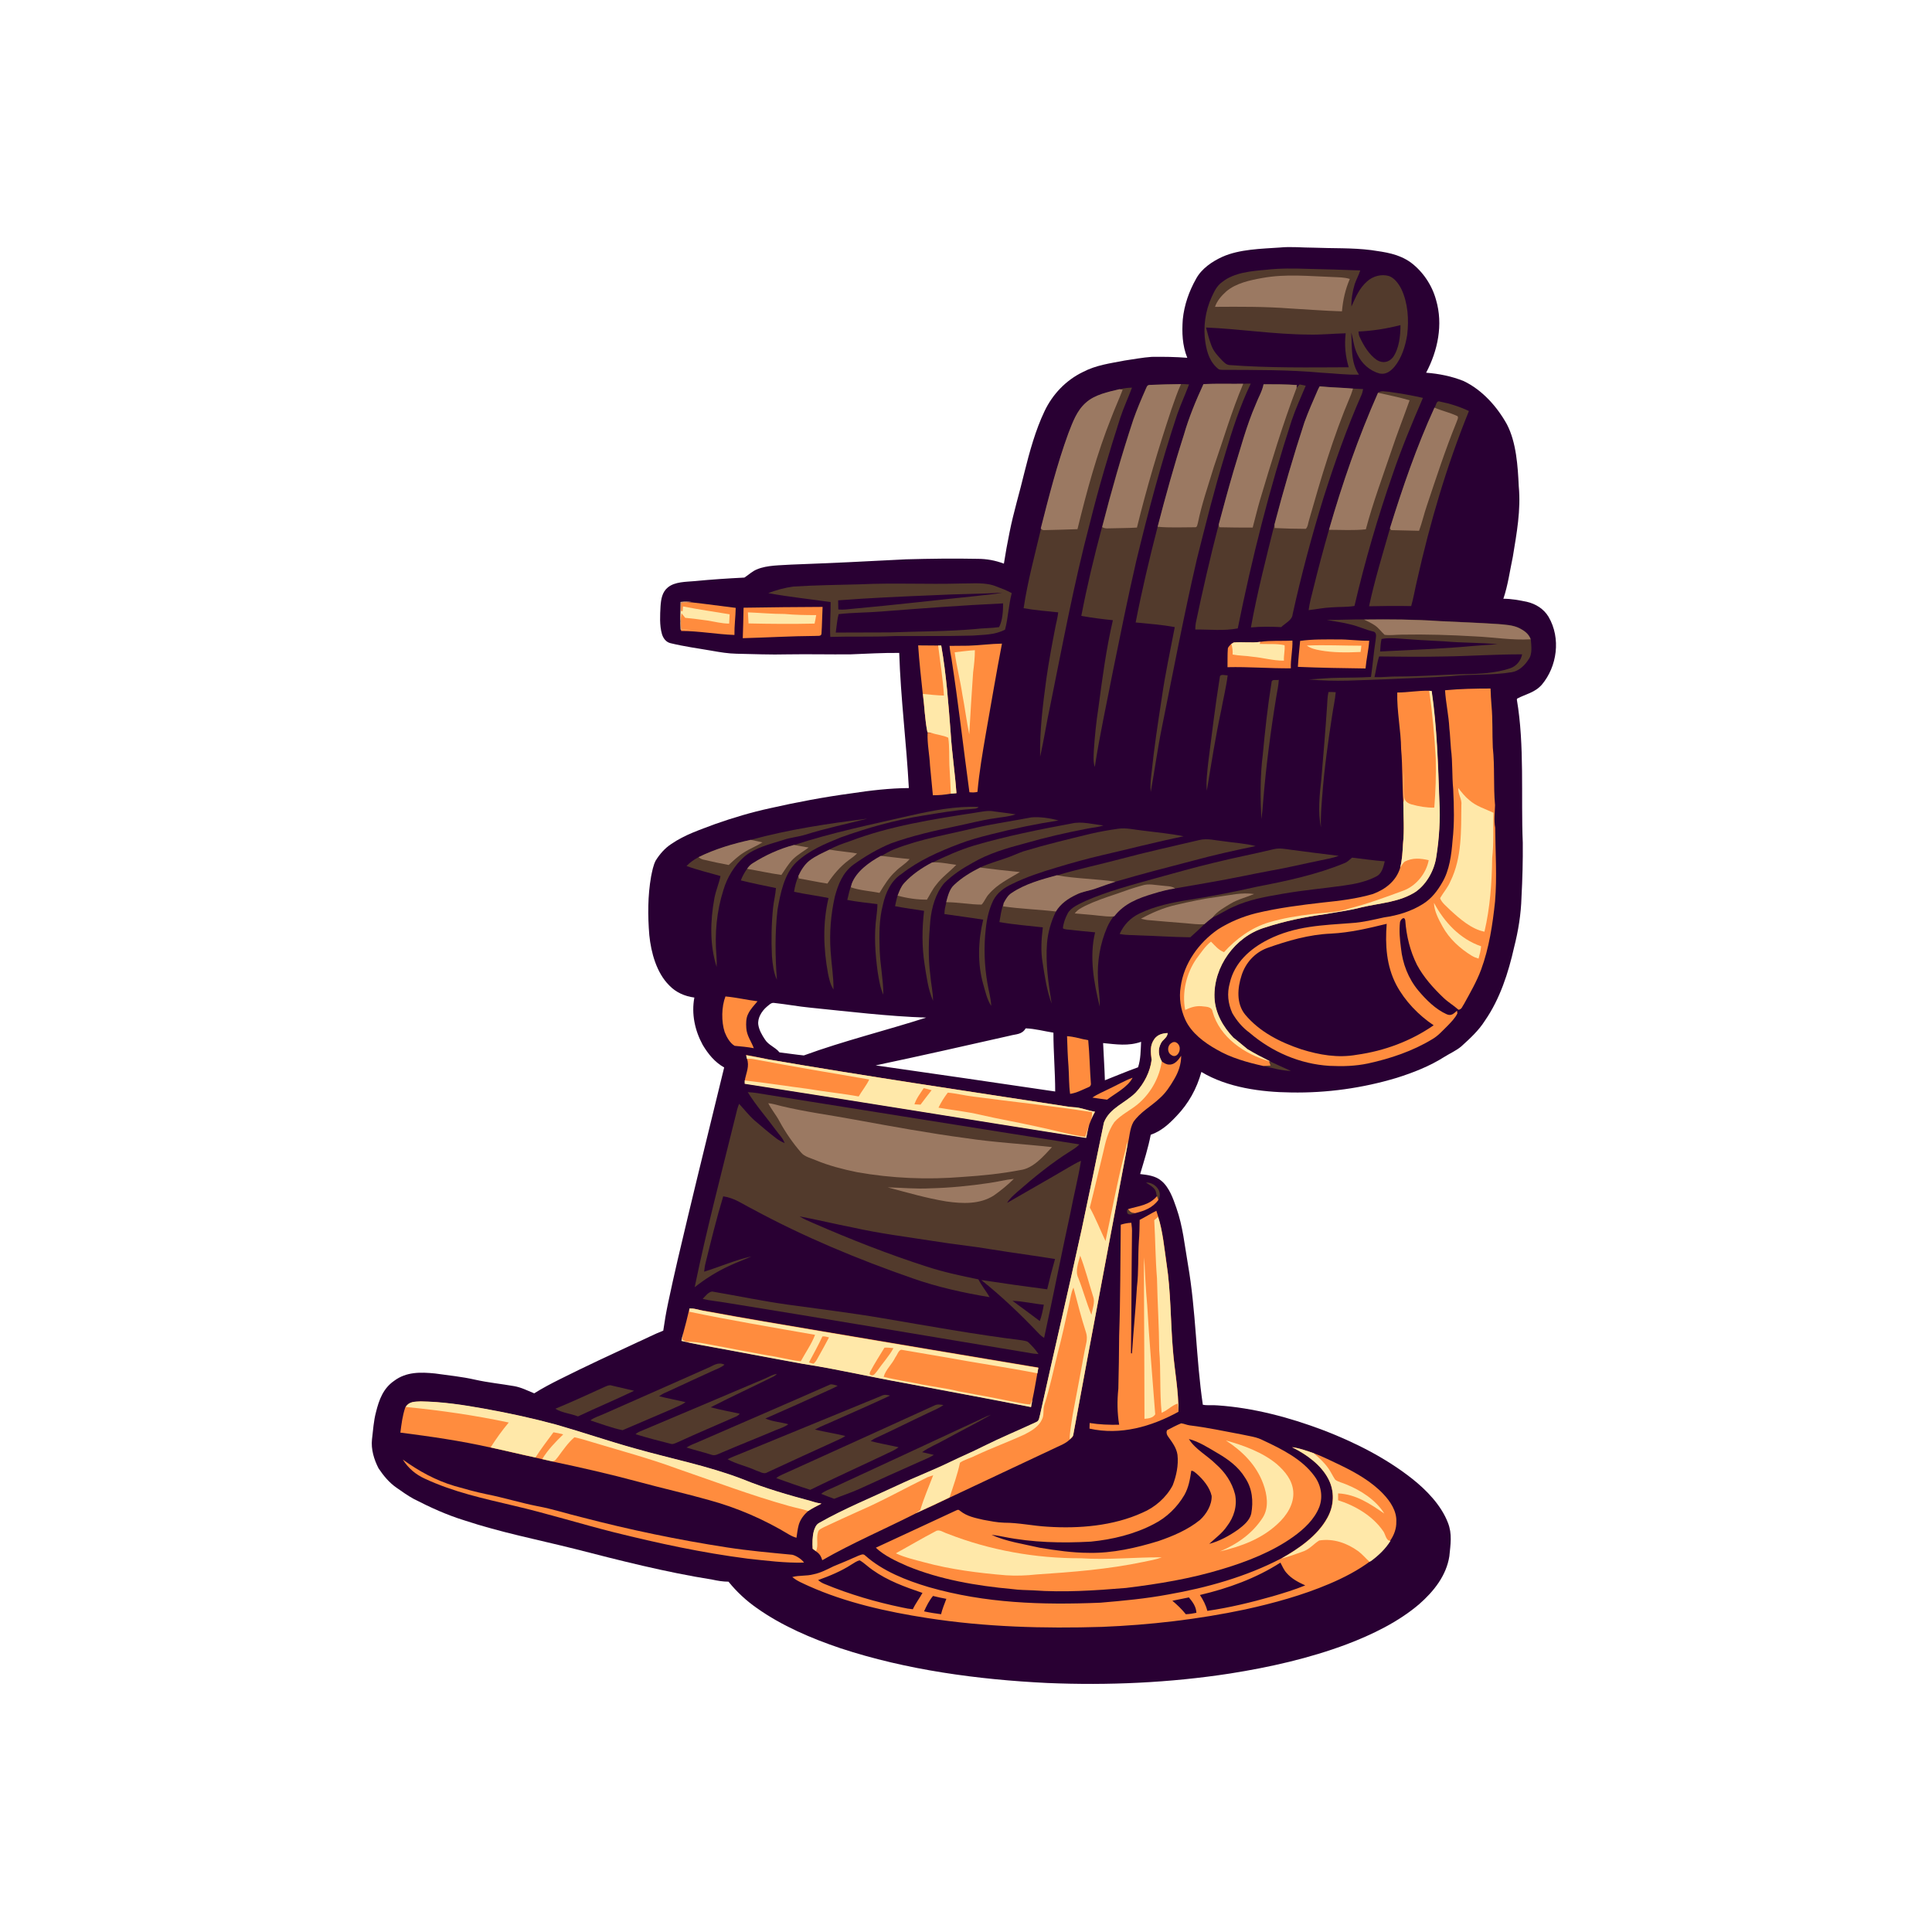 <svg xmlns="http://www.w3.org/2000/svg" xmlns:xlink="http://www.w3.org/1999/xlink" width="500" zoomAndPan="magnify" viewBox="0 0 375 375" height="500" preserveAspectRatio="xMidYMid meet" version="1.0"><defs><clipPath id="3f85a27623"><path d="M 72 47.828 L 302.922 47.828 L 302.922 326.828 L 72 326.828 Z M 72 47.828 " clip-rule="nonzero"/></clipPath></defs><rect x="-37.5" width="450" fill="#ffffff" y="-37.5" height="450" fill-opacity="1"/><rect x="-37.5" width="450" fill="#ffffff" y="-37.5" height="450" fill-opacity="1"/><g clip-path="url(#3f85a27623)"><path fill="#290033" d="M 300.578 119.73 C 299.648 118.176 298.09 117.211 296.348 116.805 C 294.824 116.496 293.363 116.215 291.805 116.215 C 292.707 113.539 293.051 110.832 293.641 108.062 C 294.387 103.52 295.227 98.977 294.793 94.406 C 294.605 90.516 294.324 85.879 292.492 82.363 C 290.594 78.941 287.699 75.676 284.09 73.961 C 281.789 73.027 279.266 72.531 276.809 72.344 C 279.082 68.051 280.137 62.98 278.738 58.219 C 277.961 55.355 276.188 52.711 273.82 50.938 C 271.457 49.258 268.906 48.945 266.137 48.543 C 262.402 48.074 258.73 48.23 254.969 48.074 C 252.789 48.074 250.609 47.828 248.434 48.043 C 244.824 48.293 240.594 48.355 237.262 49.848 C 235.273 50.75 233.219 52.152 232.16 54.113 C 230.793 56.539 229.859 59.184 229.578 61.984 C 229.391 64.535 229.484 67.055 230.449 69.449 C 228.148 69.266 225.844 69.234 223.543 69.266 C 221.77 69.391 220.027 69.73 218.285 69.98 C 215.422 70.539 212.777 70.852 210.164 72.219 C 206.895 73.809 204.312 76.516 202.758 79.781 C 200.984 83.484 199.832 87.715 198.836 91.699 C 197.906 95.617 196.723 99.414 195.945 103.363 C 195.539 105.355 195.168 107.379 194.855 109.402 C 193.176 108.777 191.527 108.469 189.754 108.469 C 185.148 108.375 180.512 108.438 175.906 108.562 C 168.441 108.965 161.004 109.309 153.535 109.59 C 151.422 109.742 148.93 109.68 146.973 110.492 C 146.008 110.863 145.32 111.578 144.48 112.109 C 141.277 112.266 138.043 112.48 134.836 112.793 C 133.156 112.949 131.008 112.887 129.641 114.008 C 128.52 114.91 128.305 116.309 128.211 117.645 C 128.117 119.418 127.992 121.379 128.488 123.09 C 128.738 123.898 129.266 124.617 130.105 124.832 C 132.781 125.488 135.551 125.859 138.258 126.328 C 139.816 126.605 141.371 126.855 142.926 126.887 C 146.254 126.949 149.555 127.105 152.883 127.012 C 156.926 126.949 160.973 127.043 165.016 127.012 C 168.191 126.887 171.363 126.699 174.539 126.73 C 174.816 135.504 175.938 144.188 176.406 152.961 C 172.672 152.992 168.938 153.426 165.266 153.988 C 159.945 154.703 154.656 155.699 149.43 156.883 C 145.852 157.66 142.305 158.715 138.852 159.93 C 135.832 161.082 132.969 161.984 130.293 163.82 C 129.051 164.629 128.055 165.781 127.277 167.023 C 126.777 167.988 126.59 169.109 126.375 170.137 C 125.719 173.867 125.719 177.758 126.031 181.523 C 126.375 184.914 127.43 188.805 129.891 191.262 C 131.195 192.629 132.906 193.379 134.773 193.625 C 134.184 196.801 134.867 200.004 136.391 202.805 C 137.449 204.578 138.727 206.164 140.562 207.191 C 138.227 216.836 135.832 226.453 133.531 236.098 C 132.191 241.695 130.855 247.297 129.672 252.93 C 129.297 254.703 128.988 256.508 128.738 258.281 C 127.027 258.934 125.41 259.805 123.762 260.52 C 118.688 262.887 113.617 265.219 108.609 267.738 C 106.926 268.578 105.277 269.449 103.691 270.445 C 102.387 269.918 101.203 269.297 99.801 269.047 C 97.281 268.609 94.762 268.363 92.242 267.801 C 89.66 267.211 87.047 266.961 84.434 266.59 C 81.633 266.309 78.863 266.246 76.5 268.02 C 74.383 269.48 73.574 271.691 72.98 274.086 C 72.516 275.828 72.422 277.602 72.203 279.375 C 71.988 281.305 72.609 283.328 73.48 285.008 C 74.414 286.406 75.535 287.777 76.934 288.742 C 78.055 289.52 79.113 290.297 80.324 290.949 C 83.531 292.598 86.734 294.062 90.188 295.121 C 97.125 297.422 104.406 298.852 111.5 300.625 C 120.336 302.898 129.234 305.168 138.258 306.602 C 139.285 306.82 140.312 307.004 141.402 307.004 C 142.988 308.965 144.824 310.676 146.879 312.109 C 151.73 315.562 157.488 318.02 163.117 319.918 C 175.938 324.148 189.848 326.016 203.285 326.668 C 215.109 327.168 227.027 326.637 238.727 324.832 C 246.41 323.621 254.156 321.879 261.438 319.141 C 266.355 317.273 271.426 314.816 275.473 311.359 C 278.27 308.902 280.73 305.855 281.32 302.059 C 281.539 299.785 281.91 297.766 281.039 295.555 C 279.734 292.164 276.871 289.207 274.07 287 C 268.938 282.953 262.871 279.906 256.773 277.57 C 250.238 275.113 243.27 273.246 236.297 272.781 C 235.426 272.688 234.277 272.844 233.469 272.656 C 232.129 263.57 232.16 254.516 230.574 245.398 C 229.922 241.637 229.609 238.09 228.332 234.449 C 227.711 232.645 226.934 230.434 225.41 229.188 C 224.289 228.227 222.703 228.039 221.301 227.883 C 222.047 225.363 222.859 222.844 223.355 220.258 C 225.41 219.543 226.902 218.176 228.363 216.621 C 230.699 214.191 232.285 211.328 233.188 208.062 C 238.258 211.113 244.824 211.984 250.609 212.047 C 257.52 212.172 264.457 211.207 271.086 209.215 C 274.258 208.219 277.523 206.941 280.355 205.137 C 281.445 204.453 282.66 203.926 283.621 203.117 C 285.336 201.559 286.984 200.066 288.227 198.105 C 291.152 193.875 292.77 188.836 293.891 183.855 C 294.699 180.684 295.227 177.445 295.32 174.148 C 295.508 170.633 295.602 167.086 295.57 163.57 C 295.195 154.609 295.945 144.684 294.418 135.785 L 294.48 135.598 C 296.191 134.695 297.902 134.449 299.273 132.891 C 302.23 129.375 303.008 123.898 300.578 119.73 Z M 196.008 201.031 C 197.25 200.688 198.34 200.844 199.086 199.602 C 200.859 199.664 202.695 200.16 204.469 200.441 C 204.469 204.234 204.812 208.062 204.812 211.859 C 193.207 210.148 181.57 208.438 169.965 206.789 C 178.676 204.953 187.324 202.992 196.008 201.031 Z M 148.809 195.43 C 149.336 195.027 149.68 194.527 150.395 194.684 C 152.695 194.934 154.969 195.367 157.27 195.586 C 164.707 196.332 172.297 197.266 179.766 197.516 C 171.926 200.035 163.773 202.027 156.023 204.859 C 154.438 204.703 152.852 204.453 151.297 204.266 C 150.457 203.211 149.18 202.898 148.465 201.746 C 147.906 200.906 147.344 199.941 147.188 198.914 C 147.004 197.609 147.844 196.27 148.809 195.43 Z M 214.457 209.68 C 214.395 207.285 214.207 204.859 214.113 202.461 C 216.664 202.711 219 203.086 221.488 202.215 C 221.395 203.895 221.426 205.543 220.898 207.16 C 218.719 207.938 216.605 208.84 214.457 209.68 Z M 214.457 209.68 " fill-opacity="1" fill-rule="nonzero"/></g><path fill="#523a2c" d="M 224.691 102.277 C 223.105 108.406 221.645 114.566 220.43 120.82 C 222.98 121.07 225.504 121.254 228.023 121.723 C 227.152 126.297 226.156 130.84 225.504 135.445 C 224.754 140.297 224.008 145.184 223.512 150.066 C 223.355 151.281 223.23 152.492 223.355 153.738 C 224.133 149.477 224.691 145.215 225.566 140.98 C 227.742 130.215 229.797 119.391 232.285 108.656 C 233.996 101.84 235.676 95.09 237.73 88.367 C 239.129 83.609 240.625 78.941 242.77 74.461 C 242.273 74.461 241.805 74.461 241.309 74.492 C 238.758 74.523 236.145 74.43 233.594 74.555 C 232.129 77.727 230.762 81.027 229.797 84.387 C 227.898 90.328 226.25 96.301 224.691 102.277 Z M 224.691 102.277 " fill-opacity="1" fill-rule="nonzero"/><path fill="#523a2c" d="M 245.258 74.586 C 244.98 76.016 244.234 77.168 243.734 78.504 C 241.93 82.645 240.777 87.094 239.441 91.387 C 238.414 94.871 237.48 98.355 236.547 101.84 C 234.898 108.188 233.438 114.535 232.098 120.945 C 232.035 121.379 232.004 121.785 232.004 122.188 C 234.773 122.156 237.48 122.5 240.25 121.973 C 242.988 108.375 246.41 94.84 250.703 81.648 C 251.48 79.344 252.508 77.105 253.441 74.863 C 253.039 74.773 252.664 74.711 252.262 74.617 C 252.043 74.832 251.855 75.051 251.668 75.301 C 251.699 75.113 251.73 74.926 251.762 74.711 C 249.555 74.586 247.406 74.555 245.258 74.586 Z M 245.258 74.586 " fill-opacity="1" fill-rule="nonzero"/><path fill="#523a2c" d="M 228.086 172.438 C 232.504 171.66 236.922 170.945 241.309 170.043 C 243.051 169.699 244.793 169.328 246.535 169.016 C 249.77 168.457 252.977 167.676 256.18 167.023 C 257.457 166.742 258.668 166.559 259.852 166.121 C 256.742 165.75 253.66 165.344 250.551 164.938 C 249.43 164.785 248.402 164.566 247.281 164.816 C 243.395 165.75 239.504 166.496 235.613 167.461 C 231.848 168.363 228.117 169.418 224.383 170.445 C 219.809 171.723 215.047 172.969 210.723 174.863 C 209.539 175.457 207.891 176.078 207.238 177.293 C 206.773 178.164 206.398 179.191 206.305 180.184 C 206.492 180.309 206.742 180.371 206.988 180.402 C 208.855 180.59 210.691 180.809 212.559 180.965 C 211.406 185.723 212.309 190.703 213.461 195.398 C 213.523 193.625 213.18 191.883 213.117 190.109 C 212.934 186.656 213.523 183.172 214.891 180 C 215.234 179.191 215.703 178.441 216.262 177.727 C 218.191 175.238 220.898 174.211 223.82 173.34 C 225.254 173.027 226.652 172.656 228.086 172.438 Z M 228.086 172.438 " fill-opacity="1" fill-rule="nonzero"/><path fill="#523a2c" d="M 236.578 71.691 C 236.766 71.754 236.984 71.785 237.23 71.785 C 243.672 71.816 250.113 71.754 256.523 72.344 C 258.918 72.469 261.344 72.781 263.773 72.719 C 262.125 70.293 262.465 67.305 262.277 64.535 C 262.715 66.027 262.777 67.398 263.461 68.766 C 264.301 70.57 265.855 71.973 267.785 72.5 C 269.031 72.75 269.934 72.035 270.68 71.164 C 272.078 69.48 272.797 67.117 273.137 64.973 C 273.48 62.047 273.293 58.84 272.016 56.133 C 271.52 55.141 270.711 53.988 269.621 53.582 C 268.129 53.148 266.512 53.582 265.359 54.609 C 263.805 55.98 263.148 57.66 262.309 59.496 C 262.277 58 262.527 56.539 262.965 55.109 C 263.273 54.207 263.742 53.395 264.02 52.492 C 260.598 52.371 257.176 52.246 253.785 52.184 C 251.078 52.09 248.402 52.059 245.695 52.371 C 242.863 52.617 239.535 52.898 237.23 54.734 C 236.176 55.48 235.707 56.539 235.18 57.66 C 233.934 60.398 233.5 63.508 233.965 66.465 C 234.277 68.52 234.898 70.414 236.578 71.691 Z M 271.832 63.105 C 271.832 65.125 271.582 67.648 270.367 69.359 C 269.559 70.352 268.379 70.57 267.258 69.887 C 265.762 68.859 264.676 67.086 263.93 65.438 C 263.742 65.094 263.711 64.723 263.68 64.348 C 266.48 64.223 269.156 63.789 271.832 63.105 Z M 254.035 64.941 C 256.43 65 258.793 64.754 261.191 64.691 C 260.941 67.086 261.129 69.016 261.781 71.285 C 254.004 71.316 246.348 71.441 238.602 70.852 C 237.98 70.789 237.543 70.293 237.141 69.887 C 236.359 69.047 235.613 68.27 235.18 67.18 C 234.711 65.996 234.402 64.785 234.09 63.57 C 240.719 63.852 247.375 64.91 254.035 64.941 Z M 254.035 64.941 " fill-opacity="1" fill-rule="nonzero"/><path fill="#523a2c" d="M 209.883 119.543 C 211.906 119.918 213.961 120.168 216.012 120.383 C 214.707 125.984 213.961 131.648 213.211 137.309 C 212.777 140.078 212.496 142.879 212.309 145.711 C 212.277 146.801 212.156 147.828 212.496 148.883 C 213.461 142.602 214.832 136.406 216.043 130.152 C 217.477 123.09 218.906 116.027 220.523 108.996 C 222.859 99.352 225.379 89.801 228.52 80.371 C 229.203 78.441 230.074 76.547 230.793 74.617 C 230.262 74.586 229.734 74.523 229.203 74.555 C 227.215 74.586 225.223 74.617 223.23 74.711 C 222.547 74.68 222.547 75.207 222.297 75.676 C 221.457 77.57 220.648 79.5 219.965 81.43 C 217.691 88.305 215.703 95.277 213.898 102.309 C 212.371 108.031 211.004 113.695 209.883 119.543 Z M 209.883 119.543 " fill-opacity="1" fill-rule="nonzero"/><path fill="#523a2c" d="M 204.781 122.066 C 204.16 125.27 203.566 128.473 203.102 131.711 C 202.414 136.812 201.793 141.73 201.887 146.895 C 202.633 143.594 203.133 140.266 203.848 136.969 C 206.242 125.176 208.453 113.227 211.531 101.59 C 213.242 94.684 215.266 87.871 217.445 81.086 C 218.098 79.098 219 77.199 219.715 75.238 C 218.938 75.27 218.223 75.332 217.477 75.52 L 217.32 75.551 C 215.109 76.078 212.527 76.605 210.816 78.164 C 209.043 79.719 208.266 81.957 207.426 84.105 C 205.246 90.078 203.629 96.426 202.074 102.555 C 200.859 107.691 199.461 112.855 198.684 118.051 C 200.891 118.457 203.164 118.609 205.402 118.859 C 205.277 119.98 204.969 121.008 204.781 122.066 Z M 204.781 122.066 " fill-opacity="1" fill-rule="nonzero"/><path fill="#523a2c" d="M 250.891 119.266 C 252.57 111.641 254.594 104.082 256.895 96.613 C 259.043 89.863 261.406 83.109 264.27 76.637 C 264.426 76.297 264.488 75.922 264.582 75.52 C 263.93 75.488 263.273 75.457 262.621 75.426 C 260.473 75.238 258.297 75.207 256.148 74.988 C 256.023 75.207 255.902 75.426 255.809 75.645 C 254.906 77.727 253.973 79.812 253.195 81.957 C 251.047 88.523 249.117 95.152 247.375 101.809 C 245.727 108.406 244.016 115.062 242.801 121.785 C 244.793 121.598 246.691 121.629 248.684 121.723 C 249.43 120.977 250.797 120.383 250.891 119.266 Z M 250.891 119.266 " fill-opacity="1" fill-rule="nonzero"/><path fill="#523a2c" d="M 267.477 76.234 C 263.648 84.883 260.566 93.75 257.953 102.836 C 256.863 106.633 255.84 110.461 254.906 114.285 C 254.562 115.656 254.188 117.023 254.004 118.426 C 255.465 118.27 256.895 117.957 258.391 117.895 C 259.914 117.77 261.406 117.863 262.902 117.617 C 264.922 108.965 267.414 100.41 270.336 92.008 C 272.047 86.969 274.102 82.082 276.188 77.23 C 274.008 76.73 271.801 76.359 269.59 76.047 C 268.812 76.016 268.16 75.734 267.477 76.234 Z M 267.477 76.234 " fill-opacity="1" fill-rule="nonzero"/><path fill="#523a2c" d="M 265.734 117.676 C 268.469 117.617 271.176 117.586 273.914 117.645 C 274.383 115.965 274.664 114.254 275.066 112.574 C 277.586 101.375 280.793 90.422 285.117 79.781 C 283.344 78.941 281.414 78.32 279.484 77.945 C 278.77 77.695 278.77 78.66 278.457 79.098 C 274.973 86.719 272.297 94.527 269.809 102.523 C 268.379 107.535 266.82 112.574 265.734 117.676 Z M 265.734 117.676 " fill-opacity="1" fill-rule="nonzero"/><path fill="#523a2c" d="M 161.16 123.621 C 165.266 123.496 169.344 123.652 173.449 123.465 C 178.52 123.434 183.625 123.496 188.695 123.371 C 190.965 123.184 193.02 123.277 195.074 122.219 C 195.695 119.918 195.758 117.492 196.379 115.125 C 195.445 114.598 194.418 114.223 193.426 113.852 C 191.34 112.949 188.758 113.289 186.516 113.258 C 179.984 113.445 173.48 113.105 166.945 113.414 C 162.621 113.539 158.297 113.57 153.973 113.852 C 152.355 114.066 150.641 114.535 149.117 115.125 C 153.133 115.871 157.207 116.277 161.223 116.867 C 161.254 119.141 161.035 121.379 161.16 123.621 Z M 181.227 115.531 C 185.676 115.281 190.125 115.312 194.574 115.031 C 192.895 115.375 191.152 115.469 189.473 115.688 C 181.539 116.496 173.637 117.43 165.703 118.145 C 164.707 118.238 163.742 118.395 162.715 118.301 C 162.715 117.707 162.684 117.117 162.684 116.527 C 168.812 116.059 175.035 115.781 181.227 115.531 Z M 162.777 119.203 C 165.484 118.891 168.223 118.922 170.93 118.703 C 178.863 118.082 186.766 117.492 194.699 117.117 C 194.699 118.578 194.605 120.414 193.922 121.723 C 192.398 121.941 190.809 121.91 189.285 122.098 C 183.809 122.594 178.273 122.531 172.797 122.75 C 169.281 122.75 165.734 122.781 162.219 122.781 C 162.402 121.566 162.465 120.352 162.777 119.203 Z M 162.777 119.203 " fill-opacity="1" fill-rule="nonzero"/><path fill="#523a2c" d="M 297.125 124.055 C 296.723 122.996 295.883 122.406 294.918 121.91 C 293.672 121.285 292.086 121.223 290.719 121.102 C 286.984 120.852 283.25 120.727 279.516 120.539 C 274.602 120.199 269.684 120.168 264.77 120.23 C 262.34 120.199 259.945 120.352 257.52 120.32 C 259.043 120.633 260.598 120.789 262.094 121.195 C 263.648 121.535 265.047 122.25 266.605 122.594 C 267.32 122.812 267.039 123.715 267.008 124.242 C 266.637 126.605 266.449 129.004 266.105 131.398 C 264.051 131.523 261.969 131.523 259.883 131.555 C 257.922 131.555 255.992 131.805 254.035 131.867 C 259.043 132.395 264.207 131.988 269.219 131.836 C 273.355 131.617 277.523 131.555 281.664 131.242 C 285.52 130.809 289.629 131.117 293.484 130.465 C 294.824 130.246 295.977 129.129 296.66 128.039 C 297.5 126.98 297.219 125.301 297.125 124.055 Z M 268.16 124.023 C 269.031 123.84 269.965 123.871 270.836 123.898 C 274.039 124.148 277.246 124.336 280.449 124.492 C 283.871 124.801 287.293 124.711 290.688 125.051 C 289.035 125.145 287.355 125.27 285.707 125.395 C 279.766 125.953 273.82 126.141 267.879 126.453 C 267.941 125.645 267.973 124.801 268.16 124.023 Z M 293.113 129.719 C 290.312 130.652 287.141 130.84 284.184 130.84 C 279.922 130.965 275.688 131.305 271.426 131.305 C 269.871 131.273 268.348 131.492 266.789 131.43 C 267.102 130.062 267.258 128.723 267.691 127.418 C 271.957 127.477 276.188 127.508 280.449 127.418 C 285.457 127.355 290.438 126.98 295.445 127.012 C 295.195 128.258 294.324 129.312 293.113 129.719 Z M 293.113 129.719 " fill-opacity="1" fill-rule="nonzero"/><path fill="#523a2c" d="M 236.766 131.43 C 235.895 136.906 235.211 142.445 234.523 147.953 C 234.34 149.758 234.059 151.652 234.246 153.457 C 235.117 148.23 235.926 142.973 237.047 137.809 C 237.449 135.566 238.012 133.359 238.289 131.086 C 237.855 131.117 236.797 130.715 236.766 131.43 Z M 236.766 131.43 " fill-opacity="1" fill-rule="nonzero"/><path fill="#523a2c" d="M 246.785 132.582 C 246.039 137.188 245.539 141.852 245.105 146.488 C 244.574 150.629 244.637 154.859 244.824 158.996 C 244.98 157.906 245.105 156.789 245.168 155.668 C 245.727 148.793 246.629 141.914 247.75 135.102 C 247.934 134.043 248.152 133.047 248.215 131.957 C 247.625 132.113 246.785 131.68 246.785 132.582 Z M 246.785 132.582 " fill-opacity="1" fill-rule="nonzero"/><path fill="#523a2c" d="M 258.578 138.805 C 258.793 137.309 259.137 135.848 259.262 134.355 C 258.793 134.324 258.328 134.293 257.859 134.324 C 257.645 135.227 257.645 136.098 257.582 137.031 C 257.27 141.789 256.863 146.582 256.461 151.344 C 256.117 154.328 255.777 157.629 256.398 160.582 C 256.305 158.531 256.492 156.508 256.648 154.453 C 257.051 149.195 257.766 144 258.578 138.805 Z M 258.578 138.805 " fill-opacity="1" fill-rule="nonzero"/><path fill="#523a2c" d="M 154.594 167.336 C 157.145 165 160.039 163.82 163.18 162.543 C 168.379 160.676 173.668 159.184 179.113 158.312 C 182.254 157.812 185.336 157.254 188.508 157.035 C 188.977 156.973 189.629 157.035 189.938 156.633 C 185.551 156.414 180.887 157.348 176.621 158.312 C 169.156 160.023 161.344 161.641 154.066 164.039 C 151.234 164.785 148.527 166.027 146.07 167.586 C 145.602 167.863 145.289 168.238 144.98 168.672 C 144.512 169.359 144.078 170.105 143.797 170.883 C 146.039 171.441 148.34 171.91 150.613 172.375 C 150.52 173.684 150.176 174.926 150.051 176.234 C 149.738 179.312 149.68 182.457 149.832 185.566 C 149.957 187.094 150.145 188.773 150.797 190.172 C 150.457 185.66 150.395 181.055 150.922 176.543 C 151.484 173.371 152.199 169.637 154.594 167.336 Z M 154.594 167.336 " fill-opacity="1" fill-rule="nonzero"/><path fill="#523a2c" d="M 189.441 157.723 C 181.195 158.996 172.734 160.305 164.922 163.289 C 163.555 163.758 162.246 164.191 161.004 164.91 C 159.664 165.562 158.328 166.121 157.113 167.055 C 156.148 167.801 155.465 168.922 154.969 170.012 C 154.562 171.008 154.281 172.035 154.129 173.09 C 156.336 173.59 158.578 173.84 160.816 174.305 C 159.664 179.16 159.82 184.137 160.723 188.992 C 160.941 190.078 161.191 191.137 161.781 192.07 C 161.812 189.613 161.375 187.094 161.223 184.633 C 160.973 181.117 161.254 177.539 162.031 174.086 C 162.652 171.691 163.586 169.359 165.641 167.832 C 167.91 166.215 170.367 164.754 172.949 163.695 C 177.09 162.203 181.258 161.27 185.551 160.367 C 188.043 159.867 190.469 159.184 193.02 158.84 C 194.355 158.594 195.852 158.531 197.125 158.062 C 195.758 157.844 194.387 157.691 193.02 157.504 C 191.805 157.254 190.688 157.535 189.441 157.723 Z M 189.441 157.723 " fill-opacity="1" fill-rule="nonzero"/><path fill="#523a2c" d="M 174.973 169.637 C 178.363 166.992 182.191 165.312 186.207 163.789 C 188.227 163.012 190.312 162.449 192.43 161.922 C 196.723 160.832 201.078 159.93 205.465 159.246 C 203.848 158.809 201.824 158.5 200.176 158.656 C 196.66 159.34 193.113 159.836 189.629 160.613 C 184.152 161.953 178.863 162.762 173.543 164.848 C 172.641 165.219 171.801 165.719 170.961 166.215 C 168.781 167.398 166.23 169.203 165.328 171.598 C 164.922 172.594 164.707 173.621 164.457 174.68 C 166.387 175.051 168.348 175.238 170.305 175.488 C 170.305 176.266 170.215 177.043 170.121 177.82 C 169.621 181.43 169.871 185.133 170.367 188.711 C 170.617 190.172 170.836 191.727 171.457 193.066 C 171.457 190.109 170.836 187.277 170.742 184.355 C 170.648 181.367 170.617 178.535 171.363 175.645 C 171.895 173.277 172.922 170.977 174.973 169.637 Z M 174.973 169.637 " fill-opacity="1" fill-rule="nonzero"/><path fill="#523a2c" d="M 138.664 174.336 C 137.855 178.754 137.73 183.359 139.098 187.684 C 139.129 186.969 139.129 186.254 139.066 185.535 C 138.695 181.242 139.098 176.887 140.406 172.781 C 141.121 170.32 142.555 167.957 144.48 166.277 C 146.535 164.504 149.586 163.82 152.105 163.012 C 153.473 162.543 154.938 162.449 156.305 162.016 C 160.289 160.77 164.332 159.93 168.348 158.902 C 160.66 159.867 153.102 160.988 145.633 163.043 C 142.117 163.82 138.758 164.816 135.52 166.402 C 134.68 166.867 133.934 167.398 133.25 168.082 C 135.43 168.891 137.637 169.391 139.848 170.043 C 139.566 171.441 138.945 172.844 138.664 174.336 Z M 138.664 174.336 " fill-opacity="1" fill-rule="nonzero"/><path fill="#523a2c" d="M 183.281 171.41 C 184.836 169.855 186.766 168.578 188.695 167.523 C 191.867 165.656 195.383 164.629 198.93 163.695 C 202.914 162.543 206.988 161.609 211.066 160.832 C 212.156 160.613 213.148 160.582 214.176 160.211 C 212.188 160.023 209.945 159.371 208.016 159.836 C 201.637 161.02 195.289 162.293 189.035 164.129 C 186.238 164.969 183.594 166.184 180.949 167.43 C 178.957 168.426 177.027 169.73 175.504 171.41 C 174.879 172.094 174.57 172.965 174.227 173.84 C 174.008 174.523 173.883 175.207 173.73 175.891 C 175.598 176.266 177.492 176.484 179.359 176.793 C 178.957 180.246 178.926 183.672 179.453 187.125 C 179.828 189.488 180.137 192.039 181.102 194.25 C 181.102 192.57 180.699 190.949 180.574 189.27 C 180.105 185.723 180.262 182.238 180.574 178.691 C 180.824 176.172 181.602 173.371 183.281 171.41 Z M 183.281 171.41 " fill-opacity="1" fill-rule="nonzero"/><path fill="#523a2c" d="M 192.801 174.742 C 193.609 173.215 194.949 172.281 196.473 171.566 C 199.242 170.199 202.23 169.234 205.152 168.363 C 208.047 167.492 210.941 166.684 213.898 165.996 C 219.156 164.785 224.414 163.414 229.734 162.324 C 227.184 161.797 224.57 161.578 221.988 161.238 C 220.367 161.082 218.594 160.613 217.008 160.863 C 215.234 161.113 213.461 161.422 211.719 161.828 C 207.332 162.887 202.945 163.945 198.621 165.25 C 197.469 165.656 196.41 166.184 195.258 166.559 C 193.609 167.148 191.867 167.613 190.281 168.363 C 188.477 169.266 186.672 170.352 185.211 171.754 C 184.309 172.594 183.996 173.961 183.684 175.113 C 183.5 175.891 183.312 176.605 183.312 177.418 C 185.832 177.789 188.32 178.102 190.84 178.504 C 189.848 182.582 189.691 187.094 190.871 191.137 C 191.277 192.508 191.59 194.062 192.398 195.246 C 192.336 193.719 191.898 192.352 191.652 190.824 C 191.059 187.34 190.934 183.762 191.34 180.277 C 191.527 178.41 191.961 176.453 192.801 174.742 Z M 192.801 174.742 " fill-opacity="1" fill-rule="nonzero"/><path fill="#523a2c" d="M 260.91 167.555 C 255.559 169.762 249.707 171.008 244.047 172.094 C 239.629 173.09 235.148 173.992 230.668 174.68 C 227.461 175.176 224.133 175.891 221.207 177.293 C 219.402 178.164 218.16 179.469 217.32 181.273 C 218.5 181.555 219.777 181.461 220.992 181.555 C 224.352 181.648 227.68 181.895 231.039 181.926 C 231.973 181.117 232.875 180.246 233.777 179.375 C 234.277 178.91 234.805 178.504 235.367 178.07 C 236.734 177.508 237.949 176.637 239.316 176.047 C 242.461 174.586 245.664 174.055 249.055 173.465 C 252.945 172.781 256.988 172.438 260.879 171.879 C 262.965 171.598 265.172 171.133 267.039 170.168 C 268.223 169.637 268.5 168.332 268.781 167.18 C 266.664 167.023 264.551 166.715 262.434 166.465 C 261.906 166.898 261.531 167.336 260.91 167.555 Z M 260.91 167.555 " fill-opacity="1" fill-rule="nonzero"/><path fill="#523a2c" d="M 204.938 176.949 C 205.871 175.426 207.301 174.43 208.887 173.684 C 210.164 172.996 211.562 172.875 212.902 172.375 C 214.082 171.941 215.297 171.535 216.512 171.133 C 221.488 169.668 226.527 168.363 231.57 167.055 C 235.582 165.965 239.629 165.062 243.703 164.223 C 241.711 163.695 239.598 163.602 237.543 163.289 C 235.957 163.137 234.371 162.668 232.812 163.043 C 227.68 164.254 222.547 165.375 217.445 166.742 C 213.336 167.832 209.168 168.703 205.121 169.918 C 202.168 170.727 198.961 171.598 196.379 173.34 C 195.633 173.809 195.23 174.555 194.824 175.301 C 194.355 176.453 194.203 177.758 193.984 178.973 C 196.785 179.469 199.617 179.688 202.414 180 C 202.137 182.27 201.98 184.512 202.355 186.781 C 202.789 189.488 203.164 192.258 204.129 194.809 C 203.504 190.855 202.914 187.062 203.227 183.047 C 203.41 180.934 204.004 178.879 204.938 176.949 Z M 204.938 176.949 " fill-opacity="1" fill-rule="nonzero"/><path fill="#523a2c" d="M 246.348 205.98 C 246.441 206.258 246.535 206.539 246.66 206.82 C 246.191 206.852 245.727 206.879 245.258 206.91 C 247 207.316 248.805 207.812 250.578 207.875 C 249.242 207.285 247.934 206.664 246.598 206.07 Z M 246.348 205.98 " fill-opacity="1" fill-rule="nonzero"/><path fill="#523a2c" d="M 195.477 233.484 C 195.977 232.613 196.723 232.02 197.469 231.336 C 200.672 228.535 204.066 225.766 207.676 223.496 C 208.328 223.09 208.98 222.688 209.512 222.125 C 189.285 218.953 169.094 215.688 148.867 212.48 C 147.625 212.262 146.41 212.047 145.137 211.984 C 146.754 214.598 148.746 216.836 150.551 219.297 C 151.141 220.137 151.98 220.914 152.293 221.879 C 151.73 221.629 151.203 221.348 150.703 220.977 C 149.242 219.855 147.844 218.672 146.441 217.461 C 145.32 216.465 144.48 215.344 143.457 214.254 C 143.145 215 142.957 215.809 142.77 216.621 C 140.062 227.602 137.109 238.773 134.836 249.848 C 136.891 248.23 139.098 246.832 141.465 245.742 C 142.895 245.059 144.387 244.527 145.852 243.875 C 142.707 244.559 139.723 245.898 136.672 246.832 C 136.734 246.207 136.828 245.586 136.984 244.996 C 138.043 240.734 139.098 236.406 140.375 232.207 C 142.582 232.52 144.109 233.699 146.039 234.664 C 155.965 240.047 166.449 244.402 177.09 248.105 C 181.941 249.816 187.016 250.938 192.086 251.777 C 191.402 250.598 190.531 249.539 189.906 248.324 C 186.578 247.641 183.188 246.926 179.953 245.867 C 172.391 243.441 164.984 240.516 157.707 237.34 C 156.836 236.969 155.992 236.594 155.184 236.098 C 158.668 236.75 162.125 237.59 165.609 238.273 C 170.773 239.426 175.969 240.078 181.164 240.887 C 184.992 241.512 188.852 241.883 192.676 242.539 C 196.691 243.191 200.766 243.719 204.781 244.371 C 204.219 246.332 203.723 248.262 203.258 250.254 C 198.992 249.695 194.73 249.102 190.469 248.449 C 194.418 251.621 198.09 255.105 201.574 258.777 C 201.887 259.121 202.262 259.434 202.664 259.68 C 204.438 251.559 206.023 243.41 207.797 235.289 C 208.422 231.957 209.293 228.66 209.82 225.301 C 208.949 225.672 208.172 226.172 207.332 226.637 C 203.441 228.941 199.43 231.18 195.477 233.484 Z M 201.824 256.414 C 200.051 255.105 198.309 253.77 196.535 252.492 C 198.559 252.555 200.582 253.055 202.602 253.242 C 202.414 254.328 202.199 255.387 201.824 256.414 Z M 201.824 256.414 " fill-opacity="1" fill-rule="nonzero"/><path fill="#523a2c" d="M 222.578 229.531 L 222.453 229.562 L 222.516 229.594 C 223.137 230 223.762 230.309 224.195 230.934 C 224.414 231.305 224.445 231.805 224.539 232.207 C 224.633 232.457 224.723 232.676 224.816 232.922 C 225.812 231.336 224.195 229.531 222.578 229.531 Z M 222.578 229.531 " fill-opacity="1" fill-rule="nonzero"/><path fill="#523a2c" d="M 218.938 234.727 L 218.812 234.758 C 218.719 235.07 218.75 235.352 218.875 235.566 C 219.281 235.91 219.902 235.598 220.336 235.504 C 219.621 235.473 219.371 235.289 218.938 234.727 Z M 218.938 234.727 " fill-opacity="1" fill-rule="nonzero"/><path fill="#523a2c" d="M 198.34 260.148 C 189.285 259.027 180.23 257.379 171.27 255.855 C 165.203 254.828 159.105 254.082 153.008 253.242 C 148.059 252.555 143.176 251.527 138.258 250.688 C 137.574 250.688 136.828 251.652 136.391 252.121 C 137.855 252.461 139.316 252.586 140.809 252.836 C 160.723 256.039 180.637 259.434 200.551 262.73 C 200.891 262.762 201.234 262.793 201.574 262.824 C 201.016 261.984 200.332 261.238 199.617 260.551 C 199.273 260.242 198.715 260.242 198.34 260.148 Z M 198.34 260.148 " fill-opacity="1" fill-rule="nonzero"/><path fill="#523a2c" d="M 133.062 272.156 C 131.352 271.754 129.641 271.441 127.93 271.008 C 128.551 270.539 129.234 270.258 129.953 269.949 C 132.723 268.672 135.488 267.367 138.258 266.121 C 139.098 265.719 139.91 265.5 140.625 264.879 C 139.316 264.285 138.508 265.062 137.355 265.531 C 130.605 268.516 123.852 271.535 117.102 274.492 C 116.199 274.895 115.359 275.113 114.582 275.703 C 116.637 276.359 118.75 277.168 120.836 277.602 C 124.102 276.203 127.121 274.926 130.355 273.527 C 131.289 273.059 132.223 272.781 133.062 272.156 Z M 133.062 272.156 " fill-opacity="1" fill-rule="nonzero"/><path fill="#523a2c" d="M 143.578 274.398 C 141.711 273.992 139.816 273.652 137.949 273.152 C 141.992 271.07 146.133 269.172 150.207 267.148 C 150.426 267.023 150.613 266.867 150.797 266.68 C 149.988 266.773 149.398 267.18 148.684 267.492 C 140.438 270.977 132.223 274.492 123.977 277.945 C 123.762 278.07 123.543 278.195 123.355 278.379 C 125.629 279.066 127.93 279.688 130.199 280.246 C 130.637 280.402 131.133 280.09 131.539 279.938 C 135.336 278.195 139.16 276.574 142.988 274.895 C 143.207 274.77 143.426 274.617 143.578 274.398 Z M 143.578 274.398 " fill-opacity="1" fill-rule="nonzero"/><path fill="#523a2c" d="M 153.008 276.453 C 151.543 276.016 149.957 275.953 148.559 275.332 C 152.57 273.59 156.555 271.785 160.535 269.98 C 161.223 269.668 161.938 269.355 162.59 268.984 C 162.156 268.891 161.562 268.609 161.129 268.734 C 152.664 272.469 144.047 276.172 135.551 279.875 C 134.773 280.215 133.965 280.496 133.25 280.961 C 134.805 281.461 136.422 281.836 137.98 282.332 C 138.82 282.676 139.379 282.207 140.125 281.926 C 143.547 280.465 147.004 279.098 150.457 277.633 C 151.328 277.262 152.262 277.012 153.008 276.453 Z M 153.008 276.453 " fill-opacity="1" fill-rule="nonzero"/><path fill="#523a2c" d="M 118.688 268.922 C 118.254 268.766 117.816 269.016 117.414 269.172 C 114.207 270.633 111.035 272.094 107.797 273.434 C 109.074 274.242 110.785 274.367 112.188 274.926 C 115.797 273.215 119.465 271.691 123.074 269.949 C 121.582 269.605 120.121 269.266 118.688 268.922 Z M 118.688 268.922 " fill-opacity="1" fill-rule="nonzero"/><path fill="#523a2c" d="M 164.082 278.723 C 162.125 278.258 160.164 277.945 158.172 277.477 C 159.387 276.793 160.66 276.359 161.906 275.766 C 165.547 274.148 169.188 272.562 172.766 270.883 C 172.109 270.727 171.676 270.633 171.055 270.945 C 162 274.648 152.977 278.379 143.922 282.082 C 143.02 282.457 142.086 282.797 141.215 283.234 C 142.895 284.168 144.887 284.57 146.66 285.383 C 147.312 285.566 148.246 286.223 148.867 285.816 C 153.535 283.637 158.266 281.492 162.965 279.344 C 163.398 279.16 163.742 278.941 164.082 278.723 Z M 164.082 278.723 " fill-opacity="1" fill-rule="nonzero"/><path fill="#523a2c" d="M 174.414 280.902 C 172.609 280.496 170.773 280.184 169 279.719 C 169.312 279.5 169.621 279.281 169.965 279.129 C 173.355 277.57 176.684 275.891 180.047 274.305 C 181.133 273.777 182.16 273.402 183.125 272.719 C 182.504 272.625 181.941 272.5 181.352 272.812 C 171.957 277.105 162.527 281.367 153.133 285.629 C 152.324 286.035 151.359 286.312 150.672 286.906 C 152.852 287.684 155.031 288.461 157.27 289.176 C 161.969 286.875 166.695 284.727 171.426 282.488 C 172.484 281.926 173.512 281.617 174.414 280.902 Z M 174.414 280.902 " fill-opacity="1" fill-rule="nonzero"/><path fill="#523a2c" d="M 161.781 288.711 C 160.941 289.113 160.102 289.363 159.387 289.953 C 160.227 290.297 161.066 290.609 161.906 290.918 C 163.523 290.266 165.172 289.738 166.758 289.02 C 170.617 287.246 174.477 285.504 178.332 283.793 C 179.328 283.328 180.324 282.984 181.258 282.395 C 180.512 282.207 179.766 282.051 178.988 281.863 C 180.324 280.902 181.91 280.277 183.344 279.469 C 186.328 277.82 189.41 276.297 192.367 274.586 C 191.184 274.988 190.094 275.609 188.945 276.109 C 179.953 280.277 170.898 284.512 161.781 288.711 Z M 161.781 288.711 " fill-opacity="1" fill-rule="nonzero"/><path fill="#ff8c3e" d="M 180.016 142.133 C 180.293 142.164 180.574 142.195 180.824 142.258 C 180.574 142.227 180.293 142.227 180.047 142.227 C 179.953 144.375 180.418 146.426 180.512 148.543 C 180.699 150.473 180.887 152.434 181.07 154.359 C 182.254 154.359 183.375 154.266 184.555 154.051 C 184.93 154.02 185.305 153.988 185.645 153.957 C 185.367 150.066 184.773 146.207 184.527 142.32 C 184.09 136.625 183.684 130.934 182.691 125.301 L 182.098 125.301 C 180.793 125.301 179.516 125.27 178.211 125.27 C 178.426 128.41 178.77 131.586 179.113 134.727 C 179.453 137.156 179.516 139.707 180.016 142.133 Z M 180.016 142.133 " fill-opacity="1" fill-rule="nonzero"/><path fill="#ff8c3e" d="M 214.27 217.926 C 212.871 224.832 211.406 231.805 209.945 238.711 C 207.332 250.688 204.531 262.605 201.887 274.586 C 201.699 275.145 201.762 275.828 201.109 276.078 C 197.719 277.664 194.234 279.098 190.871 280.777 C 188.789 281.836 186.641 282.734 184.527 283.762 C 181.133 285.41 177.617 286.75 174.195 288.367 C 169.156 290.734 163.867 292.879 159.043 295.617 C 158.391 295.961 158.141 296.613 157.953 297.266 C 157.676 298.355 157.676 299.539 157.738 300.656 L 158.391 301.125 C 159.105 301.59 159.355 302.059 159.602 302.836 C 165.453 299.477 171.738 296.801 177.742 293.75 C 179.953 292.754 182.16 291.727 184.34 290.672 C 191.246 287.434 198.121 284.168 205.031 280.934 C 205.961 280.496 206.863 280.152 207.613 279.438 C 208.016 279.066 208.328 278.879 208.359 278.316 C 211.781 259.648 215.359 240.98 218.844 222.312 C 219.25 220.789 219.25 219.109 219.996 217.77 C 221.332 215.84 223.418 214.754 225.066 213.195 C 226.25 212.172 227.121 210.832 227.898 209.496 C 228.738 208.094 229.266 206.57 229.266 204.922 C 228.738 205.73 227.992 206.695 226.934 206.633 C 226.344 206.633 225.938 206.32 225.473 206.008 C 224.848 204.922 224.691 203.738 225.285 202.586 C 225.656 201.746 226.559 201.5 226.621 200.535 C 225.594 200.598 224.723 200.812 224.07 201.652 C 223.137 202.93 223.324 204.234 223.512 205.73 C 223.23 208.062 222.047 210.336 220.461 212.047 C 218.469 214.129 215.391 215.062 214.27 217.926 Z M 214.27 217.926 " fill-opacity="1" fill-rule="nonzero"/><path fill="#ff8c3e" d="M 144.824 204.766 C 144.887 204.984 144.918 205.23 144.98 205.449 C 145.508 206.973 144.855 208.156 144.574 209.648 L 144.574 210.305 C 166.637 213.727 188.789 217.336 210.848 220.82 C 211.035 219.949 211.191 219.078 211.438 218.238 C 211.562 217.926 211.688 217.613 211.812 217.305 C 212.031 216.773 212.277 216.277 212.559 215.781 C 211.098 215.562 209.789 214.938 208.328 214.906 C 207.488 214.848 206.68 214.691 205.84 214.566 C 186.953 211.672 168.004 208.871 149.18 205.637 C 147.688 205.293 146.254 205.047 144.824 204.766 Z M 144.824 204.766 " fill-opacity="1" fill-rule="nonzero"/><path fill="#ff8c3e" d="M 133.809 253.988 L 133.777 254.176 C 133.438 255.699 133.031 257.223 132.629 258.715 C 132.504 259.215 132.379 259.742 132.285 260.242 C 133.438 260.52 134.617 260.77 135.801 260.988 C 142.555 262.203 149.273 263.508 156.023 264.723 C 162.496 265.719 168.844 267.211 175.285 268.363 C 183.562 269.949 191.867 271.441 200.145 273.09 C 200.238 272.625 200.301 272.125 200.395 271.66 C 200.766 269.949 201.047 268.207 201.359 266.496 C 201.422 266.152 201.484 265.781 201.543 265.438 C 187.668 263.133 173.762 260.77 159.883 258.438 C 152.168 257.129 144.449 255.855 136.766 254.422 C 135.801 254.328 134.773 253.895 133.809 253.988 Z M 133.809 253.988 " fill-opacity="1" fill-rule="nonzero"/><path fill="#ff8c3e" d="M 103.941 282.922 C 104.375 283.016 104.812 283.141 105.246 283.234 C 105.902 283.391 106.523 283.516 107.176 283.668 C 112.809 284.852 118.41 286.129 123.945 287.621 C 128.52 288.867 133.125 289.891 137.637 291.168 C 143.113 292.66 148.34 294.934 153.164 297.859 C 153.629 298.137 154.066 298.324 154.594 298.48 C 154.719 297.641 154.812 296.801 155.031 295.992 C 155.34 294.902 156.023 294.031 156.863 293.285 C 157.676 292.754 158.578 292.289 159.449 291.852 C 158.793 291.789 158.141 291.605 157.52 291.418 C 153.008 290.203 148.434 288.898 144.109 287.125 C 137.293 284.512 130.262 283.172 123.262 281.18 C 118.098 279.75 113.059 278.008 107.922 276.543 C 103.348 275.301 98.746 274.305 94.078 273.465 C 89.938 272.719 85.863 272.094 81.633 272.031 C 80.449 272.094 79.391 272.031 78.707 273.121 L 78.676 273.152 C 78.117 274.77 77.93 276.391 77.711 278.07 C 83.562 278.816 89.41 279.656 95.199 280.961 C 98.121 281.586 101.016 282.301 103.941 282.922 Z M 103.941 282.922 " fill-opacity="1" fill-rule="nonzero"/><path fill="#ff8c3e" d="M 132.191 122.469 C 135.676 122.469 139.098 123.121 142.555 123.246 C 142.523 121.473 142.77 119.73 142.801 117.988 C 139.969 117.645 137.141 117.242 134.34 116.93 C 133.625 116.867 132.906 116.836 132.191 116.93 C 132.191 118.734 132.066 120.539 132.191 122.312 Z M 132.191 122.469 " fill-opacity="1" fill-rule="nonzero"/><path fill="#ff8c3e" d="M 159.449 122.996 C 159.57 121.254 159.57 119.512 159.664 117.801 C 154.562 117.832 149.43 117.863 144.328 117.957 C 144.297 119.949 144.234 121.91 144.172 123.871 C 148.867 123.746 153.504 123.465 158.203 123.434 C 158.609 123.371 159.418 123.59 159.449 122.996 Z M 159.449 122.996 " fill-opacity="1" fill-rule="nonzero"/><path fill="#ff8c3e" d="M 265.762 124.367 C 263.711 124.398 261.688 124.086 259.633 124.117 C 257.238 124.117 254.75 124.055 252.355 124.398 C 252.199 126.078 252.012 127.758 251.918 129.438 C 256.273 129.625 260.66 129.688 265.047 129.75 C 265.203 127.945 265.641 126.172 265.762 124.367 Z M 265.762 124.367 " fill-opacity="1" fill-rule="nonzero"/><path fill="#ff8c3e" d="M 250.551 129.719 C 250.488 127.914 250.922 126.141 250.859 124.336 C 248.777 124.461 246.66 124.273 244.605 124.586 C 242.895 124.832 241.152 124.555 239.441 124.711 C 239.285 124.801 239.129 124.895 238.973 124.988 C 238.758 125.27 238.32 125.582 238.32 125.953 C 238.227 127.137 238.289 128.32 238.258 129.5 C 242.367 129.406 246.441 129.75 250.551 129.719 Z M 250.551 129.719 " fill-opacity="1" fill-rule="nonzero"/><path fill="#ff8c3e" d="M 188.164 153.77 C 188.727 153.832 189.191 153.832 189.723 153.707 C 190.062 149.879 190.719 146.086 191.371 142.289 C 192.398 136.5 193.363 130.715 194.48 124.926 C 192.273 124.957 190.125 125.27 187.918 125.332 C 186.703 125.363 185.52 125.332 184.309 125.363 C 184.371 126.203 184.527 127.012 184.68 127.82 C 186.02 136.469 186.984 145.121 188.164 153.77 Z M 188.164 153.77 " fill-opacity="1" fill-rule="nonzero"/><path fill="#ff8c3e" d="M 290.219 160.645 C 289.938 159.152 290.156 157.785 290.188 156.289 C 289.844 152.555 290.156 148.824 289.754 145.09 C 289.629 142.383 289.754 139.676 289.504 137 C 289.41 135.879 289.348 134.758 289.316 133.641 C 286.391 133.641 283.406 133.703 280.48 133.98 C 280.637 136.469 281.195 138.867 281.32 141.355 C 281.477 142.691 281.508 144.062 281.633 145.398 C 281.973 147.953 281.816 150.566 282.066 153.18 C 282.223 156.539 282.316 159.805 281.941 163.137 C 281.727 165.871 281.352 168.922 279.922 171.316 C 278.988 172.938 277.867 174.398 276.25 175.426 C 273.945 176.887 271.301 177.695 268.625 178.07 C 266.637 178.504 264.488 179.035 262.402 179.16 C 256.68 179.594 251.422 179.719 246.16 182.363 C 242.645 184.137 239.598 186.844 238.695 190.824 C 238.133 192.816 238.352 194.777 239.191 196.645 C 240.062 198.137 241.121 199.414 242.523 200.441 C 246.879 204.176 252.324 206.539 258.078 206.883 C 260.598 207.004 263.059 206.941 265.547 206.414 C 269.84 205.48 274.195 204.02 277.992 201.715 C 279.141 201.062 280.016 200.035 280.977 199.102 C 281.664 198.387 282.441 197.609 282.875 196.707 L 282.812 196.176 C 282.16 196.738 281.695 197.266 280.793 196.863 C 278.645 195.898 276.809 194.062 275.316 192.289 C 273.355 189.953 272.234 187.031 271.926 184.012 C 271.707 182.332 271.551 180.684 271.738 179.004 C 271.832 178.473 272.609 177.695 272.766 178.691 C 272.98 181.68 273.699 184.602 275.035 187.277 C 276.312 189.676 278.211 191.789 280.168 193.656 C 281.07 194.527 282.16 195.152 283.094 195.992 C 283.746 195.93 283.84 195.305 284.184 194.84 C 285.367 192.691 286.641 190.484 287.48 188.211 C 289.035 184.012 289.723 179.406 290.188 174.988 C 290.594 170.168 290.25 165.562 290.219 160.645 Z M 278.27 199.008 C 273.82 202.09 268.688 203.988 263.336 204.734 C 259.664 205.387 256.117 204.766 252.602 203.676 C 248.496 202.309 244.512 200.316 241.68 196.926 C 239.938 194.777 240.188 191.758 240.996 189.301 C 241.773 186.875 243.547 184.914 245.945 184.012 C 249.988 182.582 254.035 181.398 258.359 181.211 C 262.062 181.023 265.578 180.184 269.156 179.312 C 268.844 183.422 269.094 187.465 271.023 191.168 C 272.703 194.312 275.348 197.051 278.27 199.008 Z M 278.27 199.008 " fill-opacity="1" fill-rule="nonzero"/><path fill="#ff8c3e" d="M 236.145 203.707 C 238.883 205.324 242.148 206.227 245.227 206.91 C 245.695 206.879 246.16 206.852 246.629 206.82 C 246.535 206.539 246.41 206.258 246.316 205.98 L 246.566 206.039 C 245.074 205.293 243.547 204.516 242.117 203.645 C 241.184 202.898 240.312 202.121 239.379 201.406 C 237.355 199.289 235.832 196.613 235.707 193.625 C 235.488 187.652 239.691 181.805 245.414 180.062 C 249.211 178.816 253.195 177.977 257.145 177.445 C 259.539 177.012 261.906 176.73 264.27 176.109 C 267.973 175.238 271.613 175.145 274.816 173.059 C 276.965 171.504 278.395 168.859 278.77 166.246 C 279.328 162.699 279.547 159.121 279.359 155.543 C 279.113 148.418 278.895 141.168 277.867 134.137 L 277.367 134.074 C 275.316 134.012 273.262 134.418 271.207 134.418 C 271.113 138.09 271.926 141.758 271.957 145.398 C 272.266 148.855 272.141 152.34 272.391 155.793 C 272.391 158.469 272.609 161.082 272.328 163.758 C 272.234 165.344 272.172 166.898 271.77 168.457 C 270.992 171.008 268.906 172.625 266.48 173.527 C 263.273 174.461 260.102 174.832 256.805 175.176 C 252.445 175.672 248.027 176.234 243.766 177.262 C 241.184 177.914 238.633 178.973 236.391 180.402 C 232.691 182.984 229.797 186.969 229.172 191.512 C 228.801 193.688 229.172 195.961 230.074 197.953 C 231.258 200.504 233.746 202.371 236.145 203.707 Z M 236.145 203.707 " fill-opacity="1" fill-rule="nonzero"/><path fill="#ff8c3e" d="M 147.035 194.344 C 144.949 194.094 142.895 193.594 140.809 193.41 C 140.031 195.43 140 198.293 140.656 200.316 C 141.027 201.281 141.684 202.461 142.586 202.992 C 143.828 203.117 145.074 203.211 146.316 203.457 C 145.789 202.059 144.949 201.031 144.855 199.539 C 144.793 198.637 144.793 197.641 145.199 196.832 C 145.664 195.836 146.379 195.152 147.035 194.344 Z M 147.035 194.344 " fill-opacity="1" fill-rule="nonzero"/><path fill="#ff8c3e" d="M 207.707 212.324 C 208.98 212.141 210.164 211.484 211.344 210.988 C 211.562 210.926 211.688 210.738 211.75 210.457 C 211.531 207.598 211.5 204.766 211.223 201.902 C 209.852 201.684 208.484 201.188 207.113 201.125 C 207.176 203.086 207.238 205.047 207.395 207.004 C 207.52 208.809 207.457 210.52 207.707 212.324 Z M 207.707 212.324 " fill-opacity="1" fill-rule="nonzero"/><path fill="#ff8c3e" d="M 227.34 204.766 C 228.211 205.418 228.988 204.422 228.988 203.582 C 229.051 202.742 228.18 201.84 227.367 202.461 C 226.559 202.93 226.496 204.266 227.34 204.766 Z M 227.34 204.766 " fill-opacity="1" fill-rule="nonzero"/><path fill="#ff8c3e" d="M 219.84 209.184 C 218.223 209.773 216.727 210.676 215.172 211.391 C 214.082 211.953 213.027 212.355 212.031 213.043 C 212.996 213.195 213.93 213.32 214.891 213.445 C 216.48 212.203 218.875 211.051 219.84 209.184 Z M 219.84 209.184 " fill-opacity="1" fill-rule="nonzero"/><path fill="#ff8c3e" d="M 224.848 232.891 C 224.754 232.645 224.664 232.426 224.57 232.176 C 223.012 233.98 221.086 234.043 218.938 234.695 C 219.371 235.258 219.621 235.441 220.336 235.473 C 222.109 235.039 223.73 234.449 224.848 232.891 Z M 224.848 232.891 " fill-opacity="1" fill-rule="nonzero"/><path fill="#ff8c3e" d="M 211.5 276.203 C 211.5 276.574 211.469 276.918 211.469 277.293 C 217.477 278.629 223.48 276.918 228.738 274.023 C 228.801 270.043 227.992 266.059 227.68 262.078 C 227.184 256.539 227.277 250.75 226.438 245.246 C 226 242.258 225.719 239.051 224.816 236.191 C 224.691 235.785 224.57 235.414 224.445 235.008 C 223.355 235.566 222.297 236.223 221.207 236.781 C 221.176 238.148 221.176 239.551 221.055 240.918 C 220.867 243.875 221.023 246.863 220.68 249.785 C 220.43 254.082 219.996 258.375 219.715 262.699 L 219.527 262.668 C 219.621 254.891 219.621 247.141 219.715 239.363 C 219.746 238.68 219.684 238.027 219.59 237.34 C 218.875 237.371 218.223 237.496 217.539 237.715 C 217.445 244.902 217.477 252.09 217.227 259.277 C 217.195 262.699 217.164 266.121 217.07 269.543 C 216.82 271.941 216.852 274.18 217.227 276.543 C 215.297 276.574 213.398 276.512 211.5 276.203 Z M 211.5 276.203 " fill-opacity="1" fill-rule="nonzero"/><path fill="#ff8c3e" d="M 203.316 296.332 C 200.488 296.176 197.75 295.555 194.918 295.555 C 193.547 295.523 192.211 295.242 190.871 294.996 C 189.254 294.621 187.73 294.344 186.391 293.285 C 186.02 292.973 185.988 293.004 185.551 293.191 C 180.387 295.617 175.191 297.98 169.996 300.41 C 171.676 301.996 173.945 303.023 176.062 303.957 C 182.441 306.602 189.598 307.812 196.473 308.438 C 197.844 308.625 199.148 308.625 200.52 308.684 C 206.461 309.121 212.621 308.715 218.562 308.219 C 224.91 307.441 231.164 306.414 237.262 304.547 C 242.023 303.117 246.973 301.188 251.016 298.293 C 253.102 296.801 255.152 294.902 256.086 292.477 C 256.832 290.453 256.398 288.211 255.121 286.5 C 252.758 283.234 248.805 281.273 245.227 279.594 C 243.859 278.879 242.461 278.754 240.934 278.41 C 237.605 277.789 234.309 277.074 230.945 276.668 C 230.387 276.605 229.828 276.328 229.266 276.266 C 228.363 276.637 227.398 277.137 226.527 277.602 C 226.344 278.008 226.438 278.441 226.715 278.816 C 227.492 279.906 228.363 281.023 228.551 282.395 C 228.77 284.387 228.332 286.469 227.617 288.305 C 226.375 290.672 224.164 292.598 221.707 293.625 C 216.105 296.176 209.418 296.738 203.316 296.332 Z M 236.27 282.02 C 238.414 283.266 240.375 284.695 241.68 286.844 C 243.082 288.93 243.301 291.418 242.863 293.812 C 242.551 295.152 241.34 296.117 240.312 296.895 C 238.633 298.074 236.734 299.133 234.711 299.664 C 235.895 298.543 237.199 297.641 238.133 296.27 C 239.504 294.496 240.188 292.289 239.723 290.047 C 239.129 287.715 237.793 285.754 235.988 284.168 C 234.371 282.551 231.941 281.273 230.762 279.312 C 232.691 279.812 234.523 280.992 236.27 282.02 Z M 223.977 295.805 C 226.438 294.559 228.488 292.566 229.891 290.172 C 230.73 288.68 230.977 287.125 231.227 285.473 C 231.695 285.473 231.91 285.785 232.254 286.035 C 233.531 287.156 234.805 288.68 235.18 290.359 C 235.242 292.102 234.152 293.906 232.906 295.027 C 230.574 296.926 227.648 298.168 224.816 299.133 C 220.555 300.441 215.918 301.496 211.438 301.406 C 208.203 301.406 204.969 300.938 201.793 300.41 C 198.559 299.664 195.383 299.227 192.461 297.918 C 193.27 297.98 194.047 298.137 194.824 298.293 C 200.426 299.414 206.086 299.539 211.75 299.227 C 215.887 298.82 220.215 297.797 223.977 295.805 Z M 223.977 295.805 " fill-opacity="1" fill-rule="nonzero"/><path fill="#ff8c3e" d="M 260.289 284.449 C 258.547 283.609 256.773 282.738 254.969 282.051 C 253.629 281.586 252.262 281.086 250.891 280.902 L 250.797 280.902 L 250.859 280.934 L 250.922 280.961 C 253.598 282.301 256.367 284.293 257.797 287 C 259.074 289.395 258.949 292.258 257.613 294.621 C 255.715 298.074 252.074 300.594 248.684 302.492 C 241.898 306.039 234.215 308.188 226.715 309.496 C 222.359 310.305 218.004 310.707 213.586 311.082 C 202.262 311.547 191.246 311.207 180.293 308.062 C 176 306.789 171.301 304.953 167.91 301.902 C 167.508 301.496 167.039 301.84 166.605 301.965 C 165.016 302.68 163.398 303.363 161.781 304.02 C 160.504 304.641 159.293 305.293 157.891 305.574 C 156.523 305.945 155.152 305.73 153.785 306.102 C 154.688 306.879 155.902 307.348 156.957 307.844 C 164.176 311.082 172.203 312.855 180.016 314.066 C 191.246 315.809 202.57 316.121 213.898 315.777 C 223.199 315.406 232.598 314.316 241.711 312.387 C 247.219 311.176 252.789 309.648 257.984 307.441 C 260.848 306.227 263.617 304.797 266.105 302.93 C 267.566 301.84 268.875 300.594 269.84 299.039 C 270.586 297.949 271.055 296.707 271.023 295.398 C 271.145 293.316 269.84 291.387 268.469 289.953 C 266.23 287.59 263.18 285.848 260.289 284.449 Z M 177.184 312.355 C 176.496 312.293 175.812 312.172 175.129 312.016 C 169.996 310.957 164.922 309.465 160.102 307.473 C 159.602 307.285 159.199 307.035 158.793 306.695 C 161.035 305.887 163.242 304.984 165.266 303.676 C 165.766 303.395 166.293 302.961 166.883 302.867 C 167.785 303.395 168.5 304.145 169.371 304.734 C 172.359 306.848 175.598 308 179.051 309.184 C 178.457 310.273 177.711 311.207 177.184 312.355 Z M 182.66 313.32 C 181.539 313.164 180.449 313.012 179.359 312.762 C 179.828 311.734 180.355 310.645 181.102 309.773 C 181.973 309.992 182.812 310.18 183.684 310.336 C 183.312 311.328 182.906 312.293 182.66 313.32 Z M 230.168 313.32 C 229.391 312.355 228.52 311.516 227.555 310.707 C 228.613 310.488 229.703 310.273 230.762 310.055 C 231.508 310.957 232.16 311.828 232.223 313.043 C 231.539 313.195 230.855 313.289 230.168 313.32 Z M 247.031 309.836 C 242.863 311.02 238.633 312.047 234.34 312.668 C 234.059 311.516 233.531 310.551 232.906 309.586 C 238.352 308.312 243.797 306.352 248.527 303.301 C 248.898 303.988 249.18 304.703 249.707 305.293 C 250.703 306.445 251.98 307.098 253.348 307.723 C 251.297 308.562 249.148 309.215 247.031 309.836 Z M 247.031 309.836 " fill-opacity="1" fill-rule="nonzero"/><path fill="#ff8c3e" d="M 156.055 303.301 C 155.684 302.68 154.5 301.934 153.785 301.777 C 149.555 301.375 145.32 301 141.09 300.348 C 131.602 298.883 122.203 296.926 112.902 294.496 C 110.039 293.812 107.238 292.879 104.344 292.352 C 100.984 291.695 97.75 290.672 94.391 290.016 C 92.305 289.582 90.281 289.02 88.227 288.43 C 84.559 287.34 81.289 285.535 78.18 283.297 C 79.234 284.977 80.699 286.223 82.504 287.031 C 88.074 289.613 93.703 290.824 99.617 292.227 C 106.18 293.75 112.652 295.773 119.188 297.422 C 127.711 299.539 136.332 301.406 145.043 302.523 C 148.746 302.93 152.414 303.395 156.055 303.301 Z M 156.055 303.301 " fill-opacity="1" fill-rule="nonzero"/><path fill="#9b7962" d="M 250.301 59.867 C 253.691 60.055 257.082 60.336 260.473 60.43 C 260.66 58.25 261.129 56.164 262 54.145 C 260.91 53.801 259.82 53.832 258.699 53.77 C 254.035 53.613 249.68 53.117 245.012 53.957 C 242.613 54.391 239.906 54.953 238.012 56.57 C 237.109 57.379 236.207 58.406 235.832 59.559 C 240.656 59.527 245.477 59.496 250.301 59.867 Z M 250.301 59.867 " fill-opacity="1" fill-rule="nonzero"/><path fill="#9b7962" d="M 231.91 102.34 C 232.41 102.402 232.379 101.84 232.504 101.531 C 233.25 97.828 234.523 94.219 235.613 90.609 C 237.512 85.133 239.066 79.781 241.309 74.492 C 238.758 74.523 236.145 74.43 233.594 74.555 C 232.129 77.727 230.762 81.027 229.797 84.387 C 227.898 90.297 226.25 96.27 224.695 102.246 C 227.09 102.465 229.516 102.34 231.91 102.34 Z M 231.91 102.34 " fill-opacity="1" fill-rule="nonzero"/><path fill="#9b7962" d="M 215.141 102.555 C 216.977 102.492 218.812 102.523 220.68 102.402 C 222.578 94.652 224.848 87.031 227.367 79.469 C 227.961 77.82 228.488 76.141 229.234 74.555 C 227.246 74.586 225.254 74.617 223.262 74.711 C 222.578 74.68 222.578 75.207 222.328 75.676 C 221.488 77.57 220.68 79.5 219.996 81.43 C 217.723 88.305 215.734 95.277 213.93 102.309 C 214.27 102.523 214.645 102.586 215.141 102.555 Z M 215.141 102.555 " fill-opacity="1" fill-rule="nonzero"/><path fill="#9b7962" d="M 251.699 74.742 C 249.555 74.586 247.406 74.586 245.258 74.586 C 244.98 76.016 244.234 77.168 243.734 78.504 C 241.93 82.645 240.777 87.094 239.441 91.387 C 238.414 94.871 237.48 98.355 236.547 101.84 L 236.672 102.34 C 238.82 102.402 240.996 102.402 243.145 102.402 C 243.641 100.598 244.047 98.793 244.574 97.02 C 246.754 89.738 248.961 82.395 251.668 75.27 C 251.668 75.113 251.668 74.926 251.699 74.742 Z M 251.699 74.742 " fill-opacity="1" fill-rule="nonzero"/><path fill="#9b7962" d="M 262.621 75.426 C 260.473 75.238 258.297 75.207 256.148 74.988 C 256.023 75.207 255.902 75.426 255.809 75.645 C 254.906 77.727 253.973 79.812 253.195 81.957 C 251.047 88.523 249.117 95.152 247.375 101.809 L 247.406 102.492 C 249.398 102.586 251.453 102.648 253.441 102.648 C 253.879 102.309 253.91 101.406 254.098 100.906 C 256.43 92.723 258.762 84.789 262.094 76.918 C 262.309 76.453 262.434 75.922 262.621 75.426 Z M 262.621 75.426 " fill-opacity="1" fill-rule="nonzero"/><path fill="#9b7962" d="M 202.664 102.898 C 204.812 102.836 206.957 102.805 209.137 102.711 C 210.941 95.336 212.902 88.059 215.734 80.996 C 216.418 79.191 217.227 77.418 217.91 75.645 L 217.258 75.551 C 215.047 76.078 212.465 76.605 210.754 78.164 C 208.98 79.719 208.203 81.957 207.363 84.105 C 205.184 90.078 203.566 96.426 202.012 102.555 C 202.199 102.805 202.414 102.93 202.664 102.898 Z M 202.664 102.898 " fill-opacity="1" fill-rule="nonzero"/><path fill="#9b7962" d="M 270.09 87.434 C 271.176 84.168 272.453 80.934 273.605 77.695 C 271.582 77.105 269.527 76.699 267.477 76.234 C 263.648 84.883 260.566 93.75 257.953 102.836 C 260.32 102.836 262.746 102.992 265.109 102.742 C 266.48 97.578 268.379 92.508 270.09 87.434 Z M 270.09 87.434 " fill-opacity="1" fill-rule="nonzero"/><path fill="#9b7962" d="M 270.027 102.898 C 271.832 102.961 273.637 102.961 275.441 103.023 C 276.031 101.406 276.406 99.727 276.965 98.105 C 278.77 92.723 280.543 87.25 282.691 81.988 C 282.781 81.648 283.156 81.086 282.906 80.777 C 281.477 80.094 279.891 79.75 278.426 79.129 C 274.941 86.75 272.266 94.559 269.777 102.555 Z M 270.027 102.898 " fill-opacity="1" fill-rule="nonzero"/><path fill="#9b7962" d="M 294.918 121.941 C 293.672 121.316 292.086 121.254 290.719 121.133 C 286.984 120.883 283.25 120.758 279.516 120.57 C 274.602 120.23 269.684 120.199 264.77 120.262 C 265.484 120.602 266.199 120.945 266.852 121.379 C 267.629 121.91 268.066 122.594 268.75 123.215 C 269.809 123.371 270.961 123.184 272.047 123.184 C 276.809 123.09 281.602 123.246 286.359 123.527 C 289.906 123.684 293.547 124.305 297.094 124.086 C 296.723 123.027 295.883 122.438 294.918 121.941 Z M 294.918 121.941 " fill-opacity="1" fill-rule="nonzero"/><path fill="#9b7962" d="M 145.695 163.012 C 142.18 163.789 138.82 164.785 135.582 166.371 C 135.957 166.652 136.27 166.836 136.734 166.898 C 138.289 167.273 139.848 167.586 141.434 167.895 C 142.398 167.023 143.27 166.152 144.387 165.469 C 145.539 164.723 146.848 164.223 147.996 163.508 C 147.219 163.32 146.441 163.164 145.695 163.012 Z M 145.695 163.012 " fill-opacity="1" fill-rule="nonzero"/><path fill="#9b7962" d="M 153.973 166.715 C 154.844 165.871 155.965 165.25 156.957 164.504 C 155.992 164.348 155.031 164.16 154.098 164.008 C 151.266 164.754 148.559 165.996 146.102 167.555 C 145.633 167.832 145.32 168.207 145.012 168.641 C 147.25 169.016 149.43 169.512 151.668 169.824 C 152.387 168.797 153.07 167.586 153.973 166.715 Z M 153.973 166.715 " fill-opacity="1" fill-rule="nonzero"/><path fill="#9b7962" d="M 154.969 170.012 L 155.062 170.508 C 156.926 170.82 158.73 171.223 160.598 171.504 C 161.75 169.762 163.09 168.176 164.77 166.93 C 165.328 166.527 165.855 166.152 166.355 165.656 C 164.582 165.344 162.777 165.219 161.004 164.91 C 159.664 165.562 158.328 166.121 157.113 167.055 C 156.18 167.801 155.465 168.922 154.969 170.012 Z M 154.969 170.012 " fill-opacity="1" fill-rule="nonzero"/><path fill="#9b7962" d="M 165.141 172.219 C 166.914 172.844 168.875 172.938 170.711 173.309 C 171.645 171.785 172.516 170.32 173.852 169.109 C 174.695 168.238 175.781 167.676 176.559 166.742 C 174.695 166.59 172.828 166.309 170.961 166.121 C 168.781 167.305 166.23 169.109 165.328 171.504 Z M 165.141 172.219 " fill-opacity="1" fill-rule="nonzero"/><path fill="#9b7962" d="M 175.504 171.41 C 174.879 172.094 174.57 172.969 174.227 173.84 C 176.031 174.336 178.055 174.648 179.922 174.617 C 180.512 173.652 180.977 172.625 181.727 171.723 C 182.844 170.23 184.34 169.203 185.613 167.863 C 184.059 167.676 182.473 167.305 180.918 167.398 C 178.926 168.457 176.996 169.762 175.504 171.41 Z M 175.504 171.41 " fill-opacity="1" fill-rule="nonzero"/><path fill="#9b7962" d="M 183.652 175.113 C 185.926 175.113 188.258 175.582 190.531 175.582 C 191.09 174.988 191.371 174.148 191.93 173.559 C 193.672 171.535 195.789 170.602 197.965 169.266 C 195.383 169.016 192.832 168.734 190.25 168.395 C 188.445 169.297 186.641 170.383 185.18 171.785 C 184.277 172.594 183.965 173.961 183.652 175.113 Z M 183.652 175.113 " fill-opacity="1" fill-rule="nonzero"/><path fill="#9b7962" d="M 212.902 172.375 C 214.082 171.941 215.297 171.535 216.512 171.133 C 212.746 170.57 208.887 170.57 205.121 169.887 C 202.168 170.695 198.961 171.566 196.379 173.309 C 195.633 173.777 195.23 174.523 194.824 175.27 L 194.699 175.922 C 198.059 176.422 201.543 176.516 204.938 176.918 C 205.871 175.395 207.301 174.398 208.887 173.652 C 210.164 172.996 211.562 172.906 212.902 172.375 Z M 212.902 172.375 " fill-opacity="1" fill-rule="nonzero"/><path fill="#9b7962" d="M 228.086 172.438 C 227.34 171.941 226.527 172.035 225.656 171.91 C 224.32 171.816 222.949 171.441 221.676 171.879 C 219.934 172.344 218.223 172.965 216.543 173.559 C 214.582 174.211 212.559 174.895 210.691 175.797 C 209.914 176.203 209.168 176.543 208.609 177.293 C 210.164 177.445 211.719 177.539 213.273 177.727 C 214.301 177.82 215.266 177.977 216.293 177.852 C 218.223 175.363 220.93 174.336 223.852 173.465 C 225.254 173.027 226.652 172.656 228.086 172.438 Z M 228.086 172.438 " fill-opacity="1" fill-rule="nonzero"/><path fill="#9b7962" d="M 236.328 174.086 C 233.594 174.43 230.918 175.02 228.242 175.645 C 225.875 176.172 223.574 177.168 221.457 178.32 C 221.832 178.41 222.203 178.504 222.609 178.566 C 225.098 178.785 227.555 179.004 230.043 179.191 C 231.32 179.281 232.504 179.5 233.777 179.375 C 234.277 178.91 234.805 178.504 235.367 178.07 C 236.238 176.887 237.699 176.109 238.914 175.363 C 240.344 174.523 241.898 174.18 243.426 173.527 C 240.965 173.184 238.758 173.746 236.328 174.086 Z M 236.328 174.086 " fill-opacity="1" fill-rule="nonzero"/><path fill="#9b7962" d="M 165.98 217.336 C 161.191 216.434 156.43 215.84 151.668 214.691 C 150.828 214.473 149.988 214.223 149.117 214.129 C 149.738 215.375 150.641 216.402 151.297 217.645 C 152.477 219.824 153.879 221.848 155.496 223.715 C 156.148 224.523 157.426 224.801 158.359 225.207 C 160.91 226.266 163.586 226.949 166.293 227.508 C 173.074 228.723 179.984 229.004 186.828 228.441 C 190.594 228.195 194.355 227.82 198.059 227.105 C 200.551 226.793 202.57 224.398 204.188 222.656 C 198.621 222.035 193.051 221.754 187.48 220.914 C 180.262 219.949 173.137 218.641 165.98 217.336 Z M 165.98 217.336 " fill-opacity="1" fill-rule="nonzero"/><path fill="#9b7962" d="M 180.605 230.652 C 177.805 230.809 175.066 230.527 172.297 230.465 C 176.062 231.461 179.859 232.582 183.715 233.203 C 186.797 233.641 190.156 233.793 192.895 232.051 C 194.266 231.086 195.602 230 196.785 228.816 C 195.168 228.973 193.578 229.406 191.961 229.625 C 188.195 230.184 184.402 230.559 180.605 230.652 Z M 180.605 230.652 " fill-opacity="1" fill-rule="nonzero"/><path fill="#ffe8a9" d="M 134.152 122.25 C 133.531 122.219 132.875 122.219 132.223 122.188 C 132.098 121.133 132.066 120.105 132.285 119.047 C 132.535 119.328 132.781 119.637 133 119.918 C 134.465 120.074 135.895 120.23 137.324 120.445 C 138.727 120.664 140.094 121.039 141.527 121.039 C 141.559 120.445 141.59 119.824 141.621 119.234 C 138.602 118.734 135.582 118.301 132.566 117.707 C 132.535 118.02 132.535 118.301 132.504 118.609 L 132.191 118.609 C 132.191 118.051 132.191 117.492 132.191 116.93 C 132.875 116.898 133.562 116.867 134.246 116.836 C 133.531 116.773 132.812 116.742 132.098 116.836 C 132.098 118.641 131.973 120.445 132.098 122.219 C 132.812 122.281 133.5 122.281 134.152 122.25 Z M 134.152 122.25 " fill-opacity="1" fill-rule="nonzero"/><path fill="#ffe8a9" d="M 158.109 121.039 C 158.234 120.477 158.328 119.949 158.422 119.391 C 156.367 119.391 154.344 119.359 152.293 119.172 C 149.895 119.172 147.562 118.953 145.168 118.859 C 145.199 119.574 145.262 120.293 145.289 121.008 C 149.586 121.102 153.816 121.133 158.109 121.039 Z M 158.109 121.039 " fill-opacity="1" fill-rule="nonzero"/><path fill="#ffe8a9" d="M 243.145 127.477 C 245.199 127.664 247.156 128.258 249.211 128.227 C 249.148 127.23 249.43 126.203 249.336 125.238 C 247.812 124.895 246.07 125.051 244.512 124.988 C 244.543 124.863 244.574 124.711 244.637 124.586 C 242.926 124.832 241.184 124.555 239.473 124.711 C 239.316 124.801 239.16 124.895 239.004 124.988 C 239.223 125.672 239.285 126.328 239.254 127.043 C 240.531 127.293 241.836 127.262 243.145 127.477 Z M 243.145 127.477 " fill-opacity="1" fill-rule="nonzero"/><path fill="#ffe8a9" d="M 180.016 142.133 C 180.293 142.164 180.574 142.195 180.824 142.258 C 181.82 142.629 183.156 142.723 184.059 143.191 C 184.309 144.934 184.215 146.77 184.277 148.512 C 184.371 150.348 184.496 152.215 184.555 154.051 C 184.93 154.02 185.305 153.988 185.645 153.957 C 185.367 150.066 184.773 146.207 184.527 142.32 C 184.09 136.625 183.684 130.934 182.691 125.301 L 182.098 125.301 C 182.473 128.535 183.031 131.773 183.219 135.008 C 181.852 134.977 180.48 134.82 179.145 134.695 C 179.453 137.156 179.516 139.707 180.016 142.133 Z M 180.016 142.133 " fill-opacity="1" fill-rule="nonzero"/><path fill="#ffe8a9" d="M 264.082 126.547 C 264.145 126.141 264.207 125.734 264.238 125.332 C 260.723 125.332 257.176 125.145 253.66 125.301 C 254.375 125.859 255.371 126.078 256.242 126.234 C 258.793 126.699 261.469 126.668 264.082 126.547 Z M 264.082 126.547 " fill-opacity="1" fill-rule="nonzero"/><path fill="#ffe8a9" d="M 188.133 142.539 C 188.352 138.523 188.602 134.512 188.883 130.496 C 189.066 129.066 189.223 127.633 189.223 126.203 C 187.918 126.266 186.609 126.484 185.305 126.605 C 185.676 129.375 186.391 132.082 186.797 134.82 C 187.293 137.402 187.605 139.984 188.133 142.539 Z M 188.133 142.539 " fill-opacity="1" fill-rule="nonzero"/><path fill="#ffe8a9" d="M 279.391 155.543 C 279.141 148.418 278.926 141.168 277.898 134.137 L 277.398 134.074 C 278.055 138.461 278.426 142.848 278.676 147.266 C 278.77 150.441 278.645 153.613 278.395 156.758 C 276.902 156.789 275.441 156.539 273.977 156.133 C 273.262 155.918 272.641 155.543 272.578 154.734 C 272.453 153.023 272.578 151.281 272.516 149.539 C 272.453 151.469 272.484 153.395 272.516 155.324 L 272.391 155.762 C 272.391 158.438 272.609 161.051 272.328 163.727 C 272.234 165.312 272.172 166.867 271.77 168.426 C 272.047 168.02 272.297 167.492 272.703 167.211 C 274.195 166.465 275.719 166.59 277.309 166.961 C 276.84 169.574 274.754 172.094 272.203 172.938 C 268.781 174.211 265.359 175.457 261.812 176.359 C 259.539 177.137 257.051 177.137 254.656 177.418 C 251.855 177.758 248.992 178.227 246.285 179.035 C 242.926 180.031 239.906 182.238 237.574 184.82 C 236.453 184.355 235.863 183.578 235.055 182.77 C 233.934 183.641 233.094 184.945 232.223 186.098 C 230.262 188.93 229.391 192.629 230.043 196.023 C 231.07 195.555 232.035 195.215 233.188 195.305 C 234.027 195.43 235.211 195.305 235.367 196.395 C 236.766 201.375 241.621 204.641 246.348 205.98 L 246.598 206.039 C 245.105 205.293 243.578 204.516 242.148 203.645 C 241.215 202.898 240.344 202.121 239.41 201.406 C 237.387 199.289 235.863 196.613 235.738 193.625 C 235.52 187.652 239.723 181.805 245.445 180.062 C 249.242 178.816 253.227 177.977 257.176 177.445 C 259.57 177.012 261.938 176.73 264.301 176.109 C 268.004 175.238 271.645 175.145 274.848 173.059 C 276.996 171.504 278.426 168.859 278.801 166.246 C 279.359 162.699 279.578 159.121 279.391 155.543 Z M 279.391 155.543 " fill-opacity="1" fill-rule="nonzero"/><path fill="#ffe8a9" d="M 285.18 155.293 C 284.34 154.609 283.715 153.801 283.062 152.961 C 282.969 154.207 283.809 155.078 283.652 156.289 C 283.594 161.238 283.777 166.465 281.539 171.039 C 281.039 172.25 280.168 173.215 279.516 174.336 C 279.859 175.27 280.855 175.984 281.508 176.668 C 283.344 178.348 285.645 180.371 288.133 180.84 C 289.223 176.141 289.566 171.379 289.629 166.559 C 289.969 163.664 289.785 160.676 289.875 157.754 C 288.352 157.035 286.484 156.477 285.18 155.293 Z M 285.18 155.293 " fill-opacity="1" fill-rule="nonzero"/><path fill="#ffe8a9" d="M 278.332 175.238 C 278.363 176.824 279.234 178.441 279.984 179.812 C 281.32 182.238 283.375 184.105 285.707 185.535 C 286.113 185.785 286.547 185.91 286.984 186.066 C 287.199 185.289 287.418 184.48 287.48 183.672 C 283.375 182.27 280.324 178.973 278.332 175.238 Z M 278.332 175.238 " fill-opacity="1" fill-rule="nonzero"/><path fill="#ffe8a9" d="M 181.133 286.344 C 180.262 288.586 179.328 290.793 178.613 293.098 C 178.332 293.316 178.023 293.531 177.711 293.719 C 179.922 292.723 182.129 291.695 184.309 290.641 C 185.055 288.398 185.832 286.254 186.328 283.918 C 187.172 283.297 188.352 283.047 189.285 282.551 C 192.461 281.055 195.727 279.875 198.898 278.41 C 200.176 277.758 201.605 276.918 202.23 275.551 C 202.727 274.648 202.383 273.652 202.727 272.625 C 203.785 269.328 204.5 265.84 205.34 262.48 C 206.148 259.434 206.805 256.352 207.488 253.273 C 207.766 252.121 207.859 250.938 208.359 249.91 C 209.137 252.836 209.852 255.73 210.785 258.594 C 211.223 259.898 210.723 261.051 210.504 262.324 C 209.758 266.434 208.98 270.508 208.203 274.617 C 207.984 276.203 207.645 277.789 207.613 279.375 C 208.016 279.004 208.328 278.816 208.359 278.258 C 211.781 259.586 215.359 240.918 218.844 222.25 C 218.812 222.062 218.781 221.848 218.75 221.66 C 218.625 222.688 218.348 223.684 218.066 224.711 C 216.727 230.062 215.734 235.473 214.582 240.887 C 213.555 238.711 212.684 236.5 211.531 234.387 C 212.434 230.84 213.242 227.293 214.113 223.746 C 214.582 221.66 215.047 219.574 216.293 217.801 C 217.629 216.277 219.684 215.406 221.207 214.008 C 223.48 211.953 225.066 209.059 225.504 205.98 C 224.879 204.891 224.723 203.707 225.316 202.555 C 225.688 201.715 226.59 201.469 226.652 200.504 C 225.625 200.566 224.754 200.781 224.102 201.621 C 223.168 202.898 223.355 204.203 223.543 205.699 C 223.262 208.031 222.078 210.305 220.492 212.016 C 218.469 214.066 215.391 215 214.27 217.863 C 212.871 224.77 211.406 231.742 209.945 238.648 C 207.332 250.625 204.531 262.543 201.887 274.523 C 201.699 275.082 201.762 275.766 201.109 276.016 C 197.719 277.602 194.234 279.035 190.871 280.715 C 188.789 281.773 186.641 282.676 184.527 283.699 C 181.133 285.352 177.617 286.688 174.195 288.305 C 169.156 290.672 163.867 292.816 159.043 295.555 C 158.391 295.898 158.141 296.551 157.953 297.203 C 157.676 298.293 157.676 299.477 157.738 300.594 L 158.391 301.062 C 158.918 300.004 158.391 298.605 158.762 297.453 C 158.887 296.832 159.449 296.707 159.914 296.426 C 162.188 295.367 164.457 294.312 166.758 293.285 C 171.301 291.324 175.598 288.898 180.047 286.719 C 180.387 286.594 180.762 286.469 181.133 286.344 Z M 209.664 243.719 C 210.66 246.301 211.344 249.039 212.188 251.684 C 212.59 252.773 212.031 254.113 211.844 255.199 C 210.879 252.867 210.227 250.41 209.293 248.043 C 208.637 246.707 209.324 245.059 209.664 243.719 Z M 209.664 243.719 " fill-opacity="1" fill-rule="nonzero"/><path fill="#ffe8a9" d="M 211.406 218.207 C 211.129 219.016 210.941 219.855 210.629 220.664 C 207.395 220.199 204.312 219.297 201.141 218.641 C 197.531 217.832 193.859 217.211 190.25 216.371 C 187.574 215.75 184.867 215.469 182.16 215 C 182.66 213.945 183.281 212.98 183.965 212.078 C 185.676 212.23 187.324 212.668 189.004 212.855 C 196.66 213.883 204.344 214.66 211.969 215.871 C 211.969 216.371 211.938 216.836 211.781 217.305 C 212 216.773 212.246 216.277 212.527 215.781 C 211.066 215.562 209.758 214.938 208.297 214.906 C 207.457 214.848 206.648 214.691 205.809 214.566 C 186.922 211.672 167.973 208.871 149.148 205.637 C 147.719 205.355 146.254 205.078 144.824 204.828 C 144.887 205.047 144.918 205.293 144.98 205.512 C 145.445 205.48 145.914 205.512 146.379 205.605 C 153.816 207.004 161.254 208.25 168.719 209.527 C 168.16 210.707 167.32 211.703 166.668 212.824 C 163.43 212.23 160.164 211.922 156.895 211.359 C 152.789 210.832 148.684 210.18 144.543 209.711 L 144.543 210.367 C 166.605 213.789 188.758 217.398 210.816 220.883 C 211.004 219.918 211.16 219.047 211.406 218.207 Z M 178.676 214.41 C 178.301 214.379 177.898 214.379 177.492 214.348 C 177.867 213.195 178.645 212.203 179.297 211.207 C 179.828 211.332 180.324 211.453 180.824 211.609 C 180.105 212.543 179.359 213.477 178.676 214.41 Z M 178.676 214.41 " fill-opacity="1" fill-rule="nonzero"/><path fill="#ffe8a9" d="M 226.406 245.246 C 225.969 242.258 225.688 239.051 224.785 236.191 C 224.539 236.406 224.289 236.625 224.039 236.844 C 224.258 240.609 224.258 244.371 224.57 248.105 C 224.664 252.773 224.973 257.41 225.004 262.078 C 225.348 266.121 225.066 270.199 225.473 274.211 C 226.621 273.777 227.43 272.781 228.582 272.438 C 228.613 272.965 228.676 273.496 228.707 273.992 C 228.77 270.012 227.961 266.027 227.648 262.047 C 227.184 256.539 227.277 250.719 226.406 245.246 Z M 226.406 245.246 " fill-opacity="1" fill-rule="nonzero"/><path fill="#ffe8a9" d="M 222.141 275.395 C 222.891 275.332 223.762 275.238 224.227 274.523 C 223.699 267.492 223.074 260.398 222.672 253.332 C 222.391 250.254 222.234 247.141 222.109 244.062 C 221.957 246.117 222.078 248.168 222.047 250.223 C 222.078 258.625 222.141 267.023 222.141 275.395 Z M 222.141 275.395 " fill-opacity="1" fill-rule="nonzero"/><path fill="#ffe8a9" d="M 174.941 261.984 C 177.867 262.48 180.762 262.98 183.684 263.477 C 189.566 264.566 195.477 265.406 201.359 266.559 C 201.422 266.215 201.484 265.84 201.543 265.5 C 187.668 263.195 173.762 260.832 159.883 258.5 C 152.168 257.191 144.449 255.918 136.766 254.484 C 135.801 254.328 134.773 253.895 133.809 253.988 L 133.809 254.609 C 141.898 256.289 150.051 257.66 158.203 259.09 C 157.52 260.895 156.336 262.543 155.434 264.223 C 153.316 264.004 151.266 263.383 149.148 263.105 C 146.223 262.543 143.301 262.047 140.375 261.453 C 137.949 261.082 135.707 260.398 133.219 260.43 C 132.938 260.336 132.66 260.18 132.41 259.992 C 132.473 259.586 132.535 259.152 132.598 258.746 C 132.473 259.246 132.348 259.773 132.254 260.273 C 133.406 260.551 134.586 260.801 135.77 261.02 C 142.523 262.23 149.242 263.539 155.992 264.754 C 162.465 265.75 168.812 267.242 175.254 268.395 C 183.531 269.98 191.836 271.473 200.113 273.121 C 200.207 272.656 200.27 272.156 200.363 271.691 C 200.238 272.004 200.113 272.281 199.988 272.594 C 198.527 272.531 197.125 272.125 195.664 271.879 C 192.461 271.191 189.223 270.664 186.02 270.043 C 183.715 269.449 181.32 269.203 178.988 268.734 C 176.496 268.207 173.977 267.863 171.52 267.242 C 171.895 265.84 173.168 264.785 173.793 263.445 C 174.133 263.043 174.414 262.047 174.941 261.984 Z M 158.855 263.352 C 158.578 263.852 158.359 264.348 157.891 264.691 C 157.582 264.629 157.301 264.566 157.02 264.441 C 157.922 262.793 158.824 261.113 159.633 259.402 C 160.102 259.34 160.473 259.496 160.91 259.586 C 160.258 260.863 159.543 262.109 158.855 263.352 Z M 170.273 266.09 C 169.965 266.434 169.621 267.148 169.062 266.898 C 168.781 266.836 168.719 266.621 168.906 266.246 C 169.746 264.66 170.742 263.105 171.676 261.578 C 172.234 261.547 172.828 261.609 173.418 261.672 C 172.578 263.227 171.301 264.598 170.273 266.09 Z M 170.273 266.09 " fill-opacity="1" fill-rule="nonzero"/><path fill="#ffe8a9" d="M 157.551 291.387 C 153.039 290.172 148.465 288.867 144.141 287.094 C 137.324 284.48 130.293 283.141 123.293 281.148 C 118.129 279.719 113.09 277.977 107.953 276.512 C 103.379 275.27 98.777 274.273 94.109 273.434 C 89.969 272.688 85.895 272.062 81.664 272.004 C 80.48 272.062 79.422 272.004 78.738 273.09 C 85.461 273.746 92.148 274.707 98.746 276.109 C 97.438 277.664 96.316 279.25 95.23 280.934 C 98.121 281.555 101.016 282.27 103.941 282.891 C 105 281.211 106.242 279.625 107.426 278.008 C 108.078 278.102 108.699 278.258 109.324 278.41 C 107.797 279.906 106.367 281.367 105.246 283.203 C 105.902 283.359 106.523 283.484 107.176 283.637 C 107.797 283.637 107.922 283.203 108.297 282.797 C 109.262 281.492 110.258 280.031 111.5 278.973 C 112.652 279.219 113.773 279.562 114.895 279.906 C 120.461 281.586 125.969 283.047 131.445 285.07 C 138.602 287.527 145.914 290.297 153.195 292.32 C 154.406 292.66 155.652 292.879 156.863 293.285 C 157.676 292.754 158.578 292.289 159.449 291.852 C 158.824 291.758 158.172 291.605 157.551 291.387 Z M 157.551 291.387 " fill-opacity="1" fill-rule="nonzero"/><path fill="#ffe8a9" d="M 251.016 289.457 C 250.828 287.246 249.398 285.566 247.812 284.168 C 245.012 281.863 241.402 280.559 237.949 279.594 C 241.152 281.68 243.859 284.355 245.199 288.027 C 245.945 290.078 246.348 292.598 245.105 294.559 C 243.113 297.641 240.156 299.723 236.797 301.125 C 240.902 300.16 244.824 298.73 247.965 295.805 C 249.707 294.219 251.234 291.945 251.016 289.457 Z M 251.016 289.457 " fill-opacity="1" fill-rule="nonzero"/><path fill="#ffe8a9" d="M 268.438 297.141 C 266.449 294.25 263.027 292.227 259.727 291.199 C 259.727 290.766 259.727 290.297 259.727 289.863 C 263.211 290.047 265.887 291.852 268.688 293.781 C 267.07 291.137 264.082 289.238 261.281 288.117 C 260.598 287.809 259.758 287.652 259.168 287.215 C 258.824 286.719 258.547 286.16 258.234 285.629 C 257.457 284.262 256.18 283.078 255 282.082 C 253.66 281.617 252.293 281.117 250.922 280.934 L 250.828 280.934 L 250.891 280.961 L 250.953 280.992 C 253.629 282.332 256.398 284.324 257.828 287.031 C 259.105 289.426 258.98 292.289 257.645 294.652 C 255.746 298.105 252.105 300.625 248.715 302.523 C 250.207 302.121 251.699 301.59 253.133 301.062 C 254.281 300.594 255.031 299.633 256.055 299.008 C 258.824 298.574 261.438 299.508 263.648 301.094 C 264.457 301.715 265.047 302.43 265.824 303.148 L 266.168 302.961 C 267.629 301.871 268.938 300.625 269.902 299.07 C 269 299.133 268.906 297.672 268.438 297.141 Z M 268.438 297.141 " fill-opacity="1" fill-rule="nonzero"/><path fill="#ffe8a9" d="M 209.852 302.461 C 201.016 302.492 192.086 300.906 183.871 297.672 C 183.125 297.453 182.285 296.738 181.57 297.234 C 178.988 298.574 176.438 300.098 173.883 301.496 C 175.598 302.309 177.555 302.742 179.391 303.242 C 184.527 304.641 189.969 305.324 195.258 305.762 C 197.219 305.887 199.18 305.824 201.141 305.605 C 208.203 305.137 215.078 304.609 222.016 303.148 C 223.199 302.898 224.383 302.711 225.504 302.277 C 220.215 302.246 215.109 302.805 209.852 302.461 Z M 209.852 302.461 " fill-opacity="1" fill-rule="nonzero"/></svg>